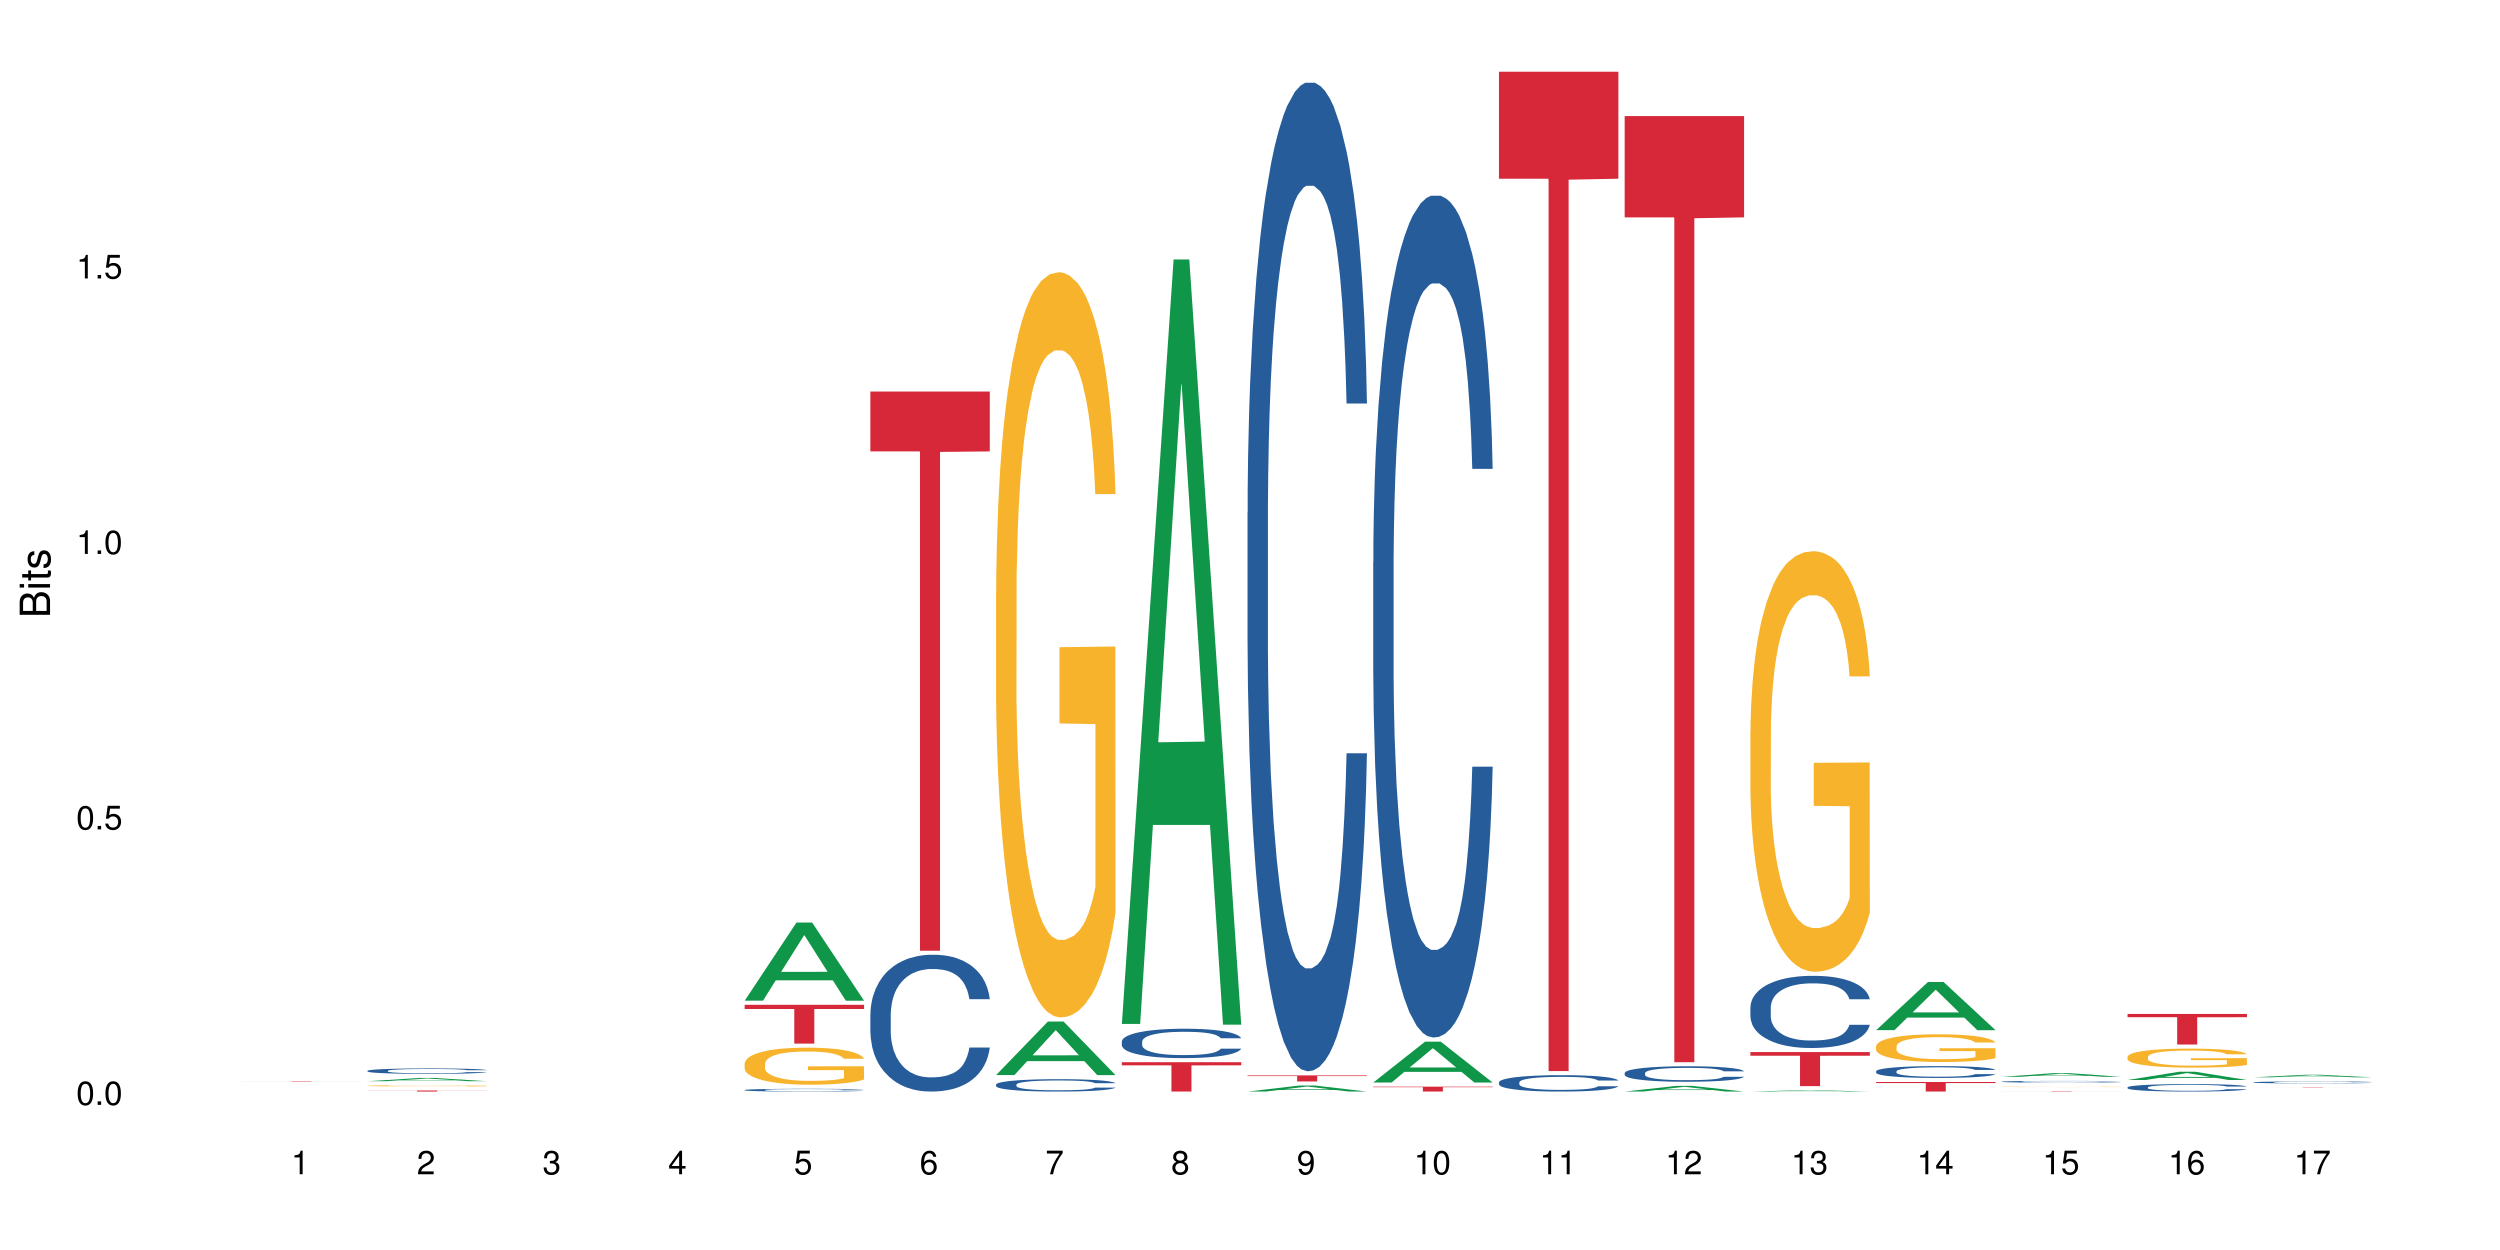 <?xml version="1.0" encoding="UTF-8"?>
<svg xmlns="http://www.w3.org/2000/svg" xmlns:xlink="http://www.w3.org/1999/xlink" width="720pt" height="360pt" viewBox="0 0 720 360" version="1.1">
<defs>
<g>
<symbol overflow="visible" id="glyph0-0">
<path style="stroke:none;" d=""/>
</symbol>
<symbol overflow="visible" id="glyph0-1">
<path style="stroke:none;" d="M 2.641 -6.797 C 2 -6.797 1.422 -6.531 1.078 -6.047 C 0.641 -5.453 0.406 -4.547 0.406 -3.297 C 0.406 -1 1.188 0.219 2.641 0.219 C 4.078 0.219 4.859 -1 4.859 -3.234 C 4.859 -4.562 4.656 -5.438 4.203 -6.047 C 3.844 -6.531 3.281 -6.797 2.641 -6.797 Z M 2.641 -6.047 C 3.547 -6.047 4 -5.125 4 -3.312 C 4 -1.375 3.562 -0.484 2.625 -0.484 C 1.734 -0.484 1.281 -1.422 1.281 -3.281 C 1.281 -5.141 1.734 -6.047 2.641 -6.047 Z M 2.641 -6.047 "/>
</symbol>
<symbol overflow="visible" id="glyph0-2">
<path style="stroke:none;" d="M 1.828 -1 L 0.828 -1 L 0.828 0 L 1.828 0 Z M 1.828 -1 "/>
</symbol>
<symbol overflow="visible" id="glyph0-3">
<path style="stroke:none;" d="M 4.562 -6.797 L 1.062 -6.797 L 0.547 -3.094 L 1.328 -3.094 C 1.719 -3.562 2.047 -3.734 2.578 -3.734 C 3.484 -3.734 4.062 -3.109 4.062 -2.094 C 4.062 -1.125 3.484 -0.531 2.578 -0.531 C 1.828 -0.531 1.375 -0.906 1.188 -1.672 L 0.328 -1.672 C 0.453 -1.109 0.547 -0.844 0.75 -0.594 C 1.125 -0.078 1.828 0.219 2.594 0.219 C 3.969 0.219 4.922 -0.781 4.922 -2.219 C 4.922 -3.562 4.031 -4.484 2.719 -4.484 C 2.25 -4.484 1.859 -4.359 1.469 -4.062 L 1.734 -5.969 L 4.562 -5.969 Z M 4.562 -6.797 "/>
</symbol>
<symbol overflow="visible" id="glyph0-4">
<path style="stroke:none;" d="M 2.484 -4.844 L 2.484 0 L 3.328 0 L 3.328 -6.797 L 2.766 -6.797 C 2.469 -5.75 2.281 -5.609 0.984 -5.453 L 0.984 -4.844 Z M 2.484 -4.844 "/>
</symbol>
<symbol overflow="visible" id="glyph0-5">
<path style="stroke:none;" d="M 4.859 -0.828 L 1.281 -0.828 C 1.359 -1.391 1.672 -1.75 2.5 -2.234 L 3.469 -2.75 C 4.406 -3.266 4.906 -3.969 4.906 -4.812 C 4.906 -5.375 4.672 -5.906 4.266 -6.266 C 3.859 -6.625 3.375 -6.797 2.719 -6.797 C 1.859 -6.797 1.219 -6.5 0.844 -5.922 C 0.609 -5.562 0.5 -5.125 0.484 -4.438 L 1.328 -4.438 C 1.359 -4.906 1.406 -5.188 1.531 -5.406 C 1.75 -5.812 2.188 -6.062 2.703 -6.062 C 3.469 -6.062 4.031 -5.516 4.031 -4.781 C 4.031 -4.25 3.719 -3.797 3.125 -3.438 L 2.234 -2.938 C 0.812 -2.141 0.406 -1.5 0.328 0 L 4.859 0 Z M 4.859 -0.828 "/>
</symbol>
<symbol overflow="visible" id="glyph0-6">
<path style="stroke:none;" d="M 2.125 -3.125 L 2.578 -3.125 C 3.516 -3.125 3.984 -2.703 3.984 -1.891 C 3.984 -1.031 3.469 -0.531 2.578 -0.531 C 1.656 -0.531 1.203 -0.984 1.156 -1.969 L 0.312 -1.969 C 0.344 -1.422 0.438 -1.078 0.609 -0.766 C 0.953 -0.109 1.625 0.219 2.547 0.219 C 3.953 0.219 4.859 -0.609 4.859 -1.906 C 4.859 -2.766 4.516 -3.25 3.703 -3.516 C 4.344 -3.766 4.656 -4.25 4.656 -4.938 C 4.656 -6.109 3.875 -6.797 2.578 -6.797 C 1.203 -6.797 0.484 -6.047 0.453 -4.609 L 1.297 -4.609 C 1.312 -5.016 1.344 -5.25 1.453 -5.453 C 1.641 -5.828 2.062 -6.062 2.594 -6.062 C 3.344 -6.062 3.797 -5.625 3.797 -4.906 C 3.797 -4.422 3.609 -4.141 3.25 -3.984 C 3.016 -3.891 2.719 -3.844 2.125 -3.844 Z M 2.125 -3.125 "/>
</symbol>
<symbol overflow="visible" id="glyph0-7">
<path style="stroke:none;" d="M 3.141 -1.625 L 3.141 0 L 3.984 0 L 3.984 -1.625 L 4.984 -1.625 L 4.984 -2.391 L 3.984 -2.391 L 3.984 -6.797 L 3.359 -6.797 L 0.266 -2.516 L 0.266 -1.625 Z M 3.141 -2.391 L 1 -2.391 L 3.141 -5.359 Z M 3.141 -2.391 "/>
</symbol>
<symbol overflow="visible" id="glyph0-8">
<path style="stroke:none;" d="M 4.781 -5.031 C 4.609 -6.141 3.891 -6.797 2.844 -6.797 C 2.094 -6.797 1.422 -6.438 1.031 -5.828 C 0.609 -5.172 0.406 -4.344 0.406 -3.094 C 0.406 -1.953 0.578 -1.234 0.984 -0.625 C 1.359 -0.078 1.953 0.219 2.703 0.219 C 3.984 0.219 4.922 -0.734 4.922 -2.078 C 4.922 -3.344 4.062 -4.234 2.844 -4.234 C 2.172 -4.234 1.641 -3.969 1.281 -3.469 C 1.281 -5.125 1.828 -6.047 2.797 -6.047 C 3.391 -6.047 3.797 -5.672 3.938 -5.031 Z M 2.734 -3.484 C 3.547 -3.484 4.062 -2.922 4.062 -2 C 4.062 -1.156 3.484 -0.531 2.703 -0.531 C 1.922 -0.531 1.328 -1.188 1.328 -2.047 C 1.328 -2.891 1.906 -3.484 2.734 -3.484 Z M 2.734 -3.484 "/>
</symbol>
<symbol overflow="visible" id="glyph0-9">
<path style="stroke:none;" d="M 4.984 -6.797 L 0.438 -6.797 L 0.438 -5.969 L 4.109 -5.969 C 2.5 -3.656 1.828 -2.234 1.328 0 L 2.219 0 C 2.594 -2.172 3.453 -4.047 4.984 -6.094 Z M 4.984 -6.797 "/>
</symbol>
<symbol overflow="visible" id="glyph0-10">
<path style="stroke:none;" d="M 3.75 -3.578 C 4.453 -4 4.688 -4.344 4.688 -4.984 C 4.688 -6.047 3.844 -6.797 2.641 -6.797 C 1.438 -6.797 0.594 -6.047 0.594 -4.984 C 0.594 -4.359 0.828 -4.016 1.516 -3.578 C 0.734 -3.203 0.359 -2.641 0.359 -1.891 C 0.359 -0.641 1.297 0.219 2.641 0.219 C 3.984 0.219 4.922 -0.641 4.922 -1.875 C 4.922 -2.641 4.531 -3.203 3.75 -3.578 Z M 2.641 -6.047 C 3.359 -6.047 3.812 -5.625 3.812 -4.969 C 3.812 -4.344 3.344 -3.922 2.641 -3.922 C 1.922 -3.922 1.453 -4.344 1.453 -4.984 C 1.453 -5.625 1.922 -6.047 2.641 -6.047 Z M 2.641 -3.203 C 3.484 -3.203 4.062 -2.672 4.062 -1.875 C 4.062 -1.062 3.484 -0.531 2.625 -0.531 C 1.797 -0.531 1.219 -1.078 1.219 -1.875 C 1.219 -2.672 1.797 -3.203 2.641 -3.203 Z M 2.641 -3.203 "/>
</symbol>
<symbol overflow="visible" id="glyph0-11">
<path style="stroke:none;" d="M 0.516 -1.547 C 0.672 -0.438 1.406 0.219 2.438 0.219 C 3.188 0.219 3.859 -0.141 4.266 -0.75 C 4.688 -1.406 4.891 -2.25 4.891 -3.484 C 4.891 -4.625 4.703 -5.359 4.312 -5.953 C 3.938 -6.5 3.344 -6.797 2.594 -6.797 C 1.297 -6.797 0.359 -5.844 0.359 -4.516 C 0.359 -3.25 1.234 -2.344 2.453 -2.344 C 3.094 -2.344 3.562 -2.578 4.016 -3.109 C 4 -1.453 3.469 -0.531 2.5 -0.531 C 1.906 -0.531 1.484 -0.906 1.359 -1.547 Z M 2.578 -6.062 C 3.375 -6.062 3.969 -5.406 3.969 -4.531 C 3.969 -3.688 3.375 -3.094 2.547 -3.094 C 1.734 -3.094 1.234 -3.672 1.234 -4.578 C 1.234 -5.438 1.797 -6.062 2.578 -6.062 Z M 2.578 -6.062 "/>
</symbol>
<symbol overflow="visible" id="glyph1-0">
<path style="stroke:none;" d=""/>
</symbol>
<symbol overflow="visible" id="glyph1-1">
<path style="stroke:none;" d="M 0 -0.953 L 0 -4.891 C 0 -5.719 -0.234 -6.344 -0.734 -6.797 C -1.188 -7.234 -1.812 -7.469 -2.5 -7.469 C -3.547 -7.469 -4.188 -7 -4.625 -5.875 C -4.984 -6.672 -5.641 -7.094 -6.531 -7.094 C -7.156 -7.094 -7.734 -6.859 -8.141 -6.391 C -8.562 -5.938 -8.75 -5.344 -8.75 -4.5 L -8.75 -0.953 Z M -4.984 -2.062 L -7.766 -2.062 L -7.766 -4.219 C -7.766 -4.844 -7.688 -5.203 -7.453 -5.5 C -7.219 -5.812 -6.859 -5.969 -6.375 -5.969 C -5.906 -5.969 -5.531 -5.812 -5.297 -5.5 C -5.062 -5.203 -4.984 -4.844 -4.984 -4.219 Z M -0.984 -2.062 L -4 -2.062 L -4 -4.781 C -4 -5.328 -3.859 -5.688 -3.578 -5.953 C -3.297 -6.219 -2.922 -6.359 -2.484 -6.359 C -2.062 -6.359 -1.688 -6.219 -1.406 -5.953 C -1.109 -5.688 -0.984 -5.328 -0.984 -4.781 Z M -0.984 -2.062 "/>
</symbol>
<symbol overflow="visible" id="glyph1-2">
<path style="stroke:none;" d="M -6.281 -1.797 L -6.281 -0.797 L 0 -0.797 L 0 -1.797 Z M -8.75 -1.797 L -8.75 -0.797 L -7.484 -0.797 L -7.484 -1.797 Z M -8.75 -1.797 "/>
</symbol>
<symbol overflow="visible" id="glyph1-3">
<path style="stroke:none;" d="M -6.281 -3.047 L -6.281 -2.016 L -8.016 -2.016 L -8.016 -1.016 L -6.281 -1.016 L -6.281 -0.172 L -5.469 -0.172 L -5.469 -1.016 L -0.719 -1.016 C -0.078 -1.016 0.281 -1.453 0.281 -2.234 C 0.281 -2.469 0.25 -2.719 0.188 -3.047 L -0.641 -3.047 C -0.609 -2.922 -0.594 -2.766 -0.594 -2.562 C -0.594 -2.141 -0.719 -2.016 -1.156 -2.016 L -5.469 -2.016 L -5.469 -3.047 Z M -6.281 -3.047 "/>
</symbol>
<symbol overflow="visible" id="glyph1-4">
<path style="stroke:none;" d="M -4.531 -5.25 C -5.766 -5.25 -6.469 -4.422 -6.469 -2.969 C -6.469 -1.516 -5.719 -0.562 -4.547 -0.562 C -3.562 -0.562 -3.094 -1.062 -2.734 -2.562 L -2.516 -3.484 C -2.344 -4.188 -2.094 -4.469 -1.625 -4.469 C -1.047 -4.469 -0.641 -3.875 -0.641 -3 C -0.641 -2.453 -0.797 -2 -1.062 -1.75 C -1.25 -1.594 -1.422 -1.531 -1.875 -1.469 L -1.875 -0.406 C -0.422 -0.453 0.281 -1.266 0.281 -2.922 C 0.281 -4.5 -0.5 -5.516 -1.719 -5.516 C -2.656 -5.516 -3.172 -4.984 -3.469 -3.734 L -3.703 -2.766 C -3.891 -1.953 -4.156 -1.609 -4.594 -1.609 C -5.172 -1.609 -5.547 -2.125 -5.547 -2.938 C -5.547 -3.75 -5.203 -4.172 -4.531 -4.203 Z M -4.531 -5.25 "/>
</symbol>
</g>
</defs>
<g id="surface47232">
<rect x="0" y="0" width="720" height="360" style="fill:rgb(100%,100%,100%);fill-opacity:1;stroke:none;"/>
<path style=" stroke:none;fill-rule:nonzero;fill:rgb(83.922%,15.686%,22.353%);fill-opacity:1;" d="M 69.629 311.41 L 104.027 311.41 L 104.027 311.422 L 89.691 311.422 L 89.691 311.527 L 83.922 311.527 L 83.922 311.422 L 69.629 311.422 Z M 69.629 311.41 "/>
<path style=" stroke:none;fill-rule:nonzero;fill:rgb(6.275%,58.824%,28.235%);fill-opacity:1;" d="M 105.836 311.391 L 105.871 311.391 L 120.758 310.453 L 125.277 310.453 L 140.234 311.391 L 134.977 311.391 L 131.23 311.145 L 114.805 311.145 L 111.129 311.391 L 105.836 311.391 L 116.383 311.043 L 129.723 311.043 L 123.07 310.605 L 122.996 310.605 L 122.926 310.609 L 116.348 311.043 L 116.383 311.043 Z M 105.836 311.391 "/>
<path style=" stroke:none;fill-rule:nonzero;fill:rgb(14.51%,36.078%,60%);fill-opacity:1;" d="M 105.836 308.391 L 105.879 308.387 L 105.879 308.352 L 106.004 308.301 L 106.297 308.23 L 106.59 308.184 L 107.348 308.098 L 108.395 308.016 L 109.484 307.953 L 110.281 307.918 L 110.996 307.887 L 112.633 307.836 L 113.68 307.809 L 114.812 307.785 L 116.195 307.758 L 117.203 307.746 L 119.469 307.723 L 121.148 307.711 L 122.449 307.707 L 125.258 307.707 L 126.938 307.715 L 128.152 307.723 L 129.496 307.734 L 130.629 307.746 L 132.598 307.777 L 134.359 307.816 L 135.156 307.84 L 136.414 307.883 L 137.379 307.926 L 138.051 307.965 L 138.809 308.016 L 139.477 308.082 L 139.98 308.156 L 140.234 308.215 L 134.359 308.215 L 134.066 308.16 L 133.73 308.113 L 133.102 308.055 L 132.473 308.016 L 131.59 307.973 L 130.793 307.945 L 129.703 307.918 L 128.738 307.902 L 127.734 307.887 L 126.77 307.879 L 124.922 307.871 L 122.781 307.871 L 121.984 307.875 L 120.352 307.887 L 119.469 307.895 L 118.211 307.914 L 117.328 307.934 L 116.281 307.961 L 115.566 307.988 L 114.688 308.023 L 114.059 308.059 L 113.344 308.105 L 112.926 308.141 L 112.547 308.18 L 112.211 308.227 L 111.961 308.277 L 111.793 308.332 L 111.707 308.383 L 111.707 308.605 L 111.793 308.656 L 112.004 308.715 L 112.547 308.801 L 113.344 308.879 L 114.27 308.938 L 115.148 308.98 L 115.652 309 L 116.324 309.023 L 117.371 309.055 L 118.883 309.082 L 119.762 309.094 L 121.105 309.105 L 122.488 309.109 L 124.336 309.109 L 125.973 309.105 L 127.062 309.098 L 128.195 309.086 L 129.746 309.062 L 130.711 309.039 L 131.551 309.012 L 132.18 308.984 L 132.598 308.961 L 133.227 308.918 L 133.73 308.867 L 134.109 308.82 L 134.359 308.77 L 140.234 308.77 L 139.98 308.828 L 139.605 308.883 L 139.227 308.926 L 138.641 308.973 L 137.969 309.02 L 137.004 309.07 L 136.207 309.102 L 135.156 309.137 L 134.191 309.164 L 133.145 309.188 L 131.59 309.219 L 130.586 309.23 L 129.496 309.246 L 128.195 309.258 L 126.559 309.266 L 124.797 309.273 L 123.16 309.273 L 121.398 309.27 L 120.098 309.266 L 118.379 309.25 L 116.238 309.227 L 114.688 309.199 L 113.469 309.172 L 112.422 309.145 L 111.246 309.105 L 109.738 309.043 L 108.816 308.992 L 108.184 308.953 L 107.473 308.898 L 106.969 308.848 L 106.383 308.766 L 105.961 308.664 L 105.836 308.586 Z M 105.836 308.391 "/>
<path style=" stroke:none;fill-rule:nonzero;fill:rgb(96.863%,70.196%,16.863%);fill-opacity:1;" d="M 105.836 312.703 L 105.879 312.703 L 105.879 312.695 L 106.047 312.684 L 106.465 312.668 L 107.012 312.652 L 107.598 312.641 L 107.977 312.637 L 108.605 312.625 L 109.148 312.621 L 110.535 312.609 L 112.297 312.598 L 113.262 312.59 L 114.352 312.586 L 115.902 312.582 L 116.617 312.578 L 118.797 312.574 L 121.273 312.57 L 126.977 312.57 L 129.328 312.574 L 130.668 312.578 L 131.719 312.582 L 132.809 312.586 L 134.152 312.59 L 135.41 312.598 L 136.414 312.602 L 137.422 312.613 L 138.262 312.621 L 138.973 312.633 L 139.605 312.645 L 139.98 312.652 L 140.234 312.664 L 134.402 312.664 L 134.066 312.652 L 133.688 312.645 L 132.43 312.629 L 131.801 312.625 L 130.629 312.617 L 129.621 312.613 L 128.363 312.609 L 127.145 312.605 L 125.762 312.602 L 122.699 312.602 L 120.688 312.605 L 119.512 312.605 L 118.672 312.609 L 117.496 312.613 L 116.785 312.617 L 116.363 312.621 L 115.105 312.629 L 114.27 312.637 L 113.805 312.641 L 113.219 312.648 L 112.801 312.656 L 112.34 312.668 L 112.086 312.676 L 111.75 312.695 L 111.707 312.746 L 111.836 312.758 L 112.086 312.77 L 112.422 312.781 L 112.926 312.793 L 113.43 312.801 L 114.309 312.809 L 115.066 312.816 L 115.652 312.824 L 116.785 312.832 L 117.246 312.832 L 118.336 312.836 L 119.469 312.844 L 120.852 312.844 L 121.902 312.848 L 128.234 312.848 L 129.828 312.844 L 130.922 312.844 L 131.633 312.84 L 132.516 312.836 L 133.145 312.836 L 133.73 312.832 L 134.445 312.828 L 134.445 312.758 L 124.082 312.758 L 124.082 312.727 L 140.191 312.727 L 140.234 312.836 L 139.352 312.844 L 138.262 312.852 L 137.211 312.859 L 136.121 312.863 L 134.57 312.867 L 133.312 312.871 L 131.383 312.875 L 129.621 312.879 L 120.645 312.879 L 119.176 312.875 L 117.832 312.875 L 116.492 312.871 L 114.812 312.863 L 113.723 312.859 L 112.59 312.852 L 111.457 312.848 L 110.449 312.84 L 109.781 312.832 L 109.109 312.824 L 108.395 312.816 L 107.723 312.809 L 107.219 312.797 L 106.758 312.789 L 106.422 312.777 L 106.09 312.766 L 105.922 312.758 L 105.836 312.746 Z M 105.836 312.703 "/>
<path style=" stroke:none;fill-rule:nonzero;fill:rgb(83.922%,15.686%,22.353%);fill-opacity:1;" d="M 105.836 314.059 L 140.234 314.059 L 140.234 314.094 L 125.898 314.094 L 125.898 314.371 L 120.129 314.371 L 120.129 314.094 L 105.836 314.094 Z M 105.836 314.059 "/>
<path style=" stroke:none;fill-rule:nonzero;fill:rgb(6.275%,58.824%,28.235%);fill-opacity:1;" d="M 214.457 288.188 L 214.492 288.168 L 229.379 265.699 L 233.898 265.699 L 248.855 288.211 L 243.598 288.211 L 239.852 282.332 L 223.422 282.332 L 219.75 288.188 L 214.457 288.188 L 225.004 279.902 L 238.344 279.883 L 231.691 269.375 L 231.617 269.355 L 231.547 269.418 L 224.969 279.883 L 225.004 279.902 Z M 214.457 288.188 "/>
<path style=" stroke:none;fill-rule:nonzero;fill:rgb(14.51%,36.078%,60%);fill-opacity:1;" d="M 214.457 313.922 L 214.5 313.922 L 214.5 313.902 L 214.625 313.875 L 214.918 313.84 L 215.211 313.816 L 215.969 313.773 L 217.016 313.734 L 218.105 313.699 L 218.902 313.684 L 219.617 313.668 L 221.254 313.641 L 222.301 313.625 L 223.434 313.613 L 224.816 313.602 L 225.824 313.594 L 228.09 313.582 L 229.77 313.578 L 231.066 313.574 L 233.879 313.574 L 235.555 313.578 L 236.773 313.582 L 238.117 313.59 L 239.246 313.594 L 241.219 313.609 L 242.98 313.633 L 243.777 313.645 L 245.035 313.664 L 246 313.688 L 246.672 313.707 L 247.426 313.734 L 248.098 313.766 L 248.602 313.801 L 248.855 313.832 L 242.98 313.832 L 242.688 313.805 L 242.352 313.781 L 241.723 313.754 L 241.094 313.73 L 240.211 313.711 L 239.414 313.695 L 238.324 313.684 L 237.359 313.676 L 236.352 313.668 L 235.391 313.664 L 233.543 313.66 L 230.605 313.66 L 228.973 313.664 L 228.09 313.672 L 226.832 313.68 L 225.949 313.691 L 224.902 313.707 L 224.188 313.719 L 223.309 313.738 L 222.68 313.754 L 221.965 313.777 L 221.547 313.797 L 221.168 313.816 L 220.832 313.84 L 220.582 313.863 L 220.414 313.891 L 220.328 313.918 L 220.328 314.031 L 220.414 314.059 L 220.625 314.086 L 221.168 314.133 L 221.965 314.172 L 222.887 314.199 L 223.77 314.223 L 224.273 314.234 L 224.945 314.246 L 225.992 314.258 L 227.504 314.273 L 228.383 314.277 L 229.727 314.285 L 231.109 314.289 L 232.957 314.289 L 234.59 314.285 L 235.684 314.281 L 236.816 314.277 L 238.367 314.262 L 239.332 314.25 L 240.172 314.238 L 240.801 314.223 L 241.219 314.211 L 241.848 314.191 L 242.352 314.164 L 242.73 314.141 L 242.98 314.113 L 248.855 314.113 L 248.602 314.145 L 248.223 314.172 L 247.848 314.195 L 247.258 314.219 L 246.59 314.242 L 245.625 314.266 L 244.828 314.285 L 243.777 314.301 L 242.812 314.316 L 241.766 314.328 L 240.211 314.344 L 239.207 314.348 L 238.117 314.355 L 236.816 314.363 L 235.18 314.367 L 233.418 314.371 L 230.02 314.371 L 228.719 314.367 L 227 314.359 L 224.859 314.348 L 223.309 314.332 L 222.09 314.32 L 221.043 314.305 L 219.867 314.285 L 218.359 314.254 L 217.434 314.227 L 216.805 314.207 L 216.094 314.18 L 215.59 314.152 L 215.004 314.113 L 214.582 314.062 L 214.457 314.023 Z M 214.457 313.922 "/>
<path style=" stroke:none;fill-rule:nonzero;fill:rgb(96.863%,70.196%,16.863%);fill-opacity:1;" d="M 214.457 306.297 L 214.5 306.289 L 214.5 306.094 L 214.668 305.656 L 215.086 305.051 L 215.633 304.555 L 216.219 304.164 L 216.598 303.961 L 217.227 303.668 L 217.77 303.453 L 219.156 303.016 L 220.918 302.605 L 221.883 302.43 L 222.973 302.266 L 224.523 302.082 L 225.238 302.012 L 227.418 301.855 L 229.895 301.758 L 232.621 301.73 L 233.879 301.738 L 235.598 301.777 L 237.949 301.887 L 239.289 301.984 L 240.34 302.082 L 241.43 302.207 L 242.77 302.402 L 244.031 302.637 L 245.035 302.871 L 246.043 303.16 L 246.883 303.473 L 247.594 303.812 L 248.223 304.223 L 248.602 304.562 L 248.855 304.906 L 243.023 304.906 L 242.688 304.562 L 242.309 304.301 L 241.68 303.98 L 241.051 303.746 L 240.422 303.562 L 239.246 303.309 L 238.242 303.152 L 236.984 303.016 L 235.766 302.93 L 234.383 302.871 L 233.543 302.852 L 231.32 302.852 L 229.305 302.918 L 228.133 302.996 L 227.293 303.074 L 226.117 303.219 L 225.406 303.336 L 224.984 303.414 L 223.727 303.719 L 222.887 303.988 L 222.426 304.176 L 221.84 304.469 L 221.422 304.73 L 220.957 305.121 L 220.707 305.41 L 220.371 306.074 L 220.328 307.828 L 220.457 308.199 L 220.707 308.598 L 221.043 308.949 L 221.547 309.316 L 222.051 309.602 L 222.93 309.98 L 223.684 310.234 L 224.273 310.398 L 225.406 310.664 L 225.867 310.75 L 226.957 310.926 L 228.09 311.062 L 229.473 311.18 L 230.523 311.238 L 232.199 311.285 L 234.34 311.285 L 236.855 311.227 L 238.449 311.148 L 239.543 311.07 L 240.254 311.004 L 241.137 310.895 L 241.766 310.797 L 242.352 310.691 L 243.066 310.527 L 243.066 308.199 L 232.703 308.188 L 232.703 307.098 L 248.812 307.086 L 248.855 310.895 L 247.973 311.16 L 246.883 311.414 L 245.832 311.605 L 244.742 311.773 L 243.191 311.957 L 241.934 312.074 L 240.004 312.211 L 238.242 312.301 L 236.395 312.355 L 234.758 312.387 L 232.828 312.395 L 231.109 312.375 L 229.266 312.32 L 227.797 312.242 L 226.453 312.145 L 225.113 312.016 L 223.434 311.812 L 222.344 311.645 L 221.211 311.441 L 220.078 311.199 L 219.07 310.934 L 218.398 310.73 L 217.73 310.496 L 217.016 310.203 L 216.344 309.875 L 215.84 309.57 L 215.379 309.23 L 215.043 308.91 L 214.707 308.469 L 214.539 308.121 L 214.457 307.816 Z M 214.457 306.297 "/>
<path style=" stroke:none;fill-rule:nonzero;fill:rgb(83.922%,15.686%,22.353%);fill-opacity:1;" d="M 214.457 289.391 L 248.855 289.391 L 248.855 290.586 L 234.52 290.594 L 234.52 300.551 L 228.75 300.551 L 228.75 290.605 L 228.668 290.586 L 214.457 290.586 Z M 214.457 289.391 "/>
<path style=" stroke:none;fill-rule:nonzero;fill:rgb(14.51%,36.078%,60%);fill-opacity:1;" d="M 250.664 292.125 L 250.707 292.09 L 250.707 291.227 L 250.832 289.859 L 251.125 288.133 L 251.418 286.941 L 252.176 284.82 L 253.223 282.77 L 254.312 281.184 L 255.109 280.25 L 255.824 279.527 L 257.461 278.195 L 258.508 277.512 L 259.641 276.902 L 261.023 276.289 L 262.031 275.93 L 264.297 275.352 L 265.977 275.102 L 267.273 274.992 L 270.086 274.992 L 271.762 275.137 L 272.98 275.316 L 274.32 275.605 L 275.453 275.93 L 277.426 276.723 L 279.188 277.73 L 279.984 278.305 L 281.242 279.422 L 282.207 280.5 L 282.879 281.438 L 283.633 282.77 L 284.305 284.387 L 284.809 286.223 L 285.062 287.77 L 279.188 287.77 L 278.895 286.332 L 278.559 285.215 L 277.93 283.738 L 277.301 282.695 L 276.418 281.652 L 275.621 280.969 L 274.531 280.285 L 273.566 279.852 L 272.559 279.527 L 271.594 279.312 L 269.75 279.098 L 267.609 279.098 L 266.812 279.168 L 265.18 279.457 L 264.297 279.707 L 263.039 280.211 L 262.156 280.68 L 261.109 281.398 L 260.395 282.012 L 259.516 282.949 L 258.887 283.777 L 258.172 284.965 L 257.754 285.863 L 257.375 286.871 L 257.039 288.059 L 256.789 289.32 L 256.621 290.652 L 256.535 291.945 L 256.535 297.527 L 256.621 298.82 L 256.832 300.332 L 257.375 302.527 L 258.172 304.438 L 259.094 305.949 L 259.977 307.027 L 260.48 307.531 L 261.152 308.109 L 262.199 308.828 L 263.711 309.547 L 264.59 309.836 L 265.934 310.125 L 267.316 310.266 L 269.164 310.266 L 270.797 310.125 L 271.891 309.945 L 273.023 309.656 L 274.574 309.043 L 275.539 308.469 L 276.379 307.785 L 277.008 307.102 L 277.426 306.523 L 278.055 305.406 L 278.559 304.184 L 278.938 302.926 L 279.188 301.699 L 285.062 301.699 L 284.809 303.141 L 284.43 304.543 L 284.055 305.59 L 283.465 306.848 L 282.797 307.965 L 281.832 309.223 L 281.035 310.051 L 279.984 310.953 L 279.02 311.637 L 277.973 312.246 L 276.418 312.969 L 275.414 313.328 L 274.32 313.652 L 273.023 313.938 L 271.387 314.191 L 269.625 314.336 L 267.988 314.371 L 266.227 314.297 L 264.926 314.156 L 263.207 313.832 L 261.066 313.184 L 259.516 312.5 L 258.297 311.816 L 257.25 311.094 L 256.074 310.125 L 254.566 308.539 L 253.641 307.316 L 253.012 306.309 L 252.301 304.902 L 251.797 303.645 L 251.211 301.629 L 250.789 299.074 L 250.664 297.094 Z M 250.664 292.125 "/>
<path style=" stroke:none;fill-rule:nonzero;fill:rgb(83.922%,15.686%,22.353%);fill-opacity:1;" d="M 250.664 112.766 L 285.062 112.766 L 285.062 130.004 L 270.727 130.156 L 270.727 273.812 L 264.957 273.812 L 264.957 130.309 L 264.875 130.004 L 250.664 130.004 Z M 250.664 112.766 "/>
<path style=" stroke:none;fill-rule:nonzero;fill:rgb(6.275%,58.824%,28.235%);fill-opacity:1;" d="M 286.871 309.613 L 286.906 309.598 L 301.789 294.207 L 306.312 294.207 L 321.27 309.629 L 316.012 309.629 L 312.266 305.602 L 295.836 305.602 L 292.164 309.613 L 286.871 309.613 L 297.418 303.938 L 310.758 303.922 L 304.105 296.727 L 304.031 296.711 L 303.961 296.754 L 297.383 303.922 L 297.418 303.938 Z M 286.871 309.613 "/>
<path style=" stroke:none;fill-rule:nonzero;fill:rgb(14.51%,36.078%,60%);fill-opacity:1;" d="M 286.871 312.359 L 286.914 312.355 L 286.914 312.277 L 287.039 312.152 L 287.332 311.996 L 287.625 311.887 L 288.383 311.695 L 289.43 311.512 L 290.52 311.367 L 291.316 311.281 L 292.031 311.219 L 293.668 311.098 L 294.715 311.035 L 295.848 310.98 L 297.23 310.926 L 298.238 310.891 L 300.504 310.84 L 302.184 310.816 L 303.48 310.809 L 306.293 310.809 L 307.969 310.82 L 309.188 310.836 L 310.527 310.863 L 311.66 310.891 L 313.633 310.965 L 315.395 311.055 L 316.191 311.105 L 317.449 311.207 L 318.414 311.305 L 319.086 311.391 L 319.84 311.512 L 320.512 311.656 L 321.016 311.824 L 321.27 311.965 L 315.395 311.965 L 315.102 311.832 L 314.766 311.73 L 314.137 311.598 L 313.508 311.504 L 312.625 311.41 L 311.828 311.348 L 310.738 311.285 L 309.773 311.246 L 308.766 311.219 L 307.801 311.199 L 305.957 311.18 L 303.816 311.18 L 303.02 311.184 L 301.383 311.211 L 300.504 311.234 L 299.246 311.277 L 298.363 311.32 L 297.316 311.387 L 296.602 311.441 L 295.723 311.527 L 295.094 311.602 L 294.379 311.711 L 293.961 311.789 L 293.582 311.883 L 293.246 311.988 L 292.996 312.102 L 292.828 312.223 L 292.742 312.34 L 292.742 312.848 L 292.828 312.965 L 293.039 313.102 L 293.582 313.301 L 294.379 313.473 L 295.301 313.609 L 296.184 313.707 L 296.688 313.75 L 297.359 313.805 L 298.406 313.867 L 299.918 313.934 L 300.797 313.961 L 302.141 313.984 L 303.523 314 L 305.371 314 L 307.004 313.984 L 308.098 313.969 L 309.23 313.945 L 310.781 313.887 L 311.746 313.836 L 312.586 313.773 L 313.215 313.711 L 313.633 313.66 L 314.262 313.559 L 314.766 313.449 L 315.145 313.336 L 315.395 313.223 L 321.27 313.223 L 321.016 313.355 L 320.637 313.48 L 320.262 313.574 L 319.672 313.691 L 319.004 313.789 L 318.039 313.906 L 317.242 313.98 L 316.191 314.062 L 315.227 314.125 L 314.18 314.18 L 312.625 314.242 L 311.621 314.277 L 310.527 314.305 L 309.23 314.332 L 307.594 314.355 L 305.832 314.367 L 304.195 314.371 L 302.434 314.363 L 301.133 314.352 L 299.414 314.32 L 297.273 314.262 L 295.723 314.203 L 294.504 314.141 L 293.457 314.074 L 292.281 313.984 L 290.773 313.844 L 289.848 313.73 L 289.219 313.641 L 288.508 313.516 L 288.004 313.398 L 287.418 313.219 L 286.996 312.984 L 286.871 312.809 Z M 286.871 312.359 "/>
<path style=" stroke:none;fill-rule:nonzero;fill:rgb(96.863%,70.196%,16.863%);fill-opacity:1;" d="M 286.871 170.32 L 286.914 170.121 L 286.914 166.203 L 287.082 157.383 L 287.5 145.227 L 288.047 135.23 L 288.633 127.391 L 289.012 123.273 L 289.641 117.395 L 290.184 113.082 L 291.57 104.262 L 293.332 96.027 L 294.297 92.5 L 295.387 89.168 L 296.938 85.441 L 297.652 84.07 L 299.832 80.934 L 302.309 78.973 L 305.035 78.387 L 306.293 78.582 L 308.012 79.367 L 310.363 81.523 L 311.703 83.484 L 312.754 85.441 L 313.844 87.992 L 315.184 91.91 L 316.445 96.617 L 317.449 101.32 L 318.457 107.199 L 319.297 113.473 L 320.008 120.336 L 320.637 128.566 L 321.016 135.426 L 321.27 142.289 L 315.438 142.289 L 315.102 135.426 L 314.723 130.137 L 314.094 123.668 L 313.465 118.961 L 312.836 115.238 L 311.66 110.141 L 310.656 107.004 L 309.398 104.262 L 308.18 102.496 L 306.797 101.32 L 305.957 100.93 L 303.734 100.93 L 301.719 102.301 L 300.547 103.867 L 299.707 105.438 L 298.531 108.379 L 297.82 110.73 L 297.398 112.297 L 296.141 118.375 L 295.301 123.863 L 294.84 127.586 L 294.254 133.469 L 293.836 138.762 L 293.371 146.602 L 293.121 152.48 L 292.785 165.809 L 292.742 201.094 L 292.871 208.543 L 293.121 216.578 L 293.457 223.637 L 293.961 231.086 L 294.465 236.77 L 295.344 244.414 L 296.098 249.512 L 296.688 252.844 L 297.82 258.133 L 298.281 259.898 L 299.371 263.426 L 300.504 266.172 L 301.887 268.523 L 302.938 269.699 L 304.613 270.68 L 306.754 270.68 L 309.27 269.504 L 310.863 267.938 L 311.957 266.367 L 312.668 264.996 L 313.551 262.84 L 314.18 260.879 L 314.766 258.723 L 315.48 255.391 L 315.48 208.543 L 305.117 208.348 L 305.117 186.391 L 321.227 186.195 L 321.27 262.84 L 320.387 268.133 L 319.297 273.227 L 318.246 277.148 L 317.156 280.48 L 315.605 284.207 L 314.348 286.559 L 312.418 289.301 L 310.656 291.066 L 308.809 292.242 L 307.172 292.828 L 305.242 293.027 L 303.523 292.633 L 301.68 291.457 L 300.211 289.891 L 298.867 287.93 L 297.527 285.383 L 295.848 281.266 L 294.758 277.934 L 293.625 273.816 L 292.492 268.914 L 291.484 263.625 L 290.812 259.508 L 290.145 254.801 L 289.43 248.922 L 288.758 242.258 L 288.254 236.18 L 287.793 229.32 L 287.457 222.852 L 287.121 214.031 L 286.953 206.973 L 286.871 200.898 Z M 286.871 170.32 "/>
<path style=" stroke:none;fill-rule:nonzero;fill:rgb(6.275%,58.824%,28.235%);fill-opacity:1;" d="M 323.078 294.898 L 323.113 294.691 L 337.996 74.727 L 342.52 74.727 L 357.473 295.105 L 352.219 295.105 L 348.473 237.578 L 332.043 237.578 L 328.371 294.898 L 323.078 294.898 L 333.625 213.781 L 346.965 213.574 L 340.312 110.73 L 340.238 110.523 L 340.164 111.145 L 333.59 213.574 L 333.625 213.781 Z M 323.078 294.898 "/>
<path style=" stroke:none;fill-rule:nonzero;fill:rgb(14.51%,36.078%,60%);fill-opacity:1;" d="M 323.078 299.961 L 323.121 299.953 L 323.121 299.77 L 323.246 299.477 L 323.539 299.105 L 323.832 298.852 L 324.59 298.395 L 325.637 297.953 L 326.727 297.613 L 327.523 297.414 L 328.238 297.258 L 329.875 296.973 L 330.922 296.824 L 332.055 296.695 L 333.438 296.562 L 334.445 296.484 L 336.711 296.363 L 338.387 296.309 L 339.688 296.285 L 342.5 296.285 L 344.176 296.316 L 345.395 296.355 L 346.734 296.414 L 347.867 296.484 L 349.84 296.656 L 351.602 296.871 L 352.398 296.996 L 353.656 297.234 L 354.621 297.465 L 355.293 297.668 L 356.047 297.953 L 356.719 298.301 L 357.223 298.695 L 357.473 299.027 L 351.602 299.027 L 351.309 298.719 L 350.973 298.48 L 350.344 298.16 L 349.715 297.938 L 348.832 297.715 L 348.035 297.566 L 346.945 297.422 L 345.98 297.328 L 344.973 297.258 L 344.008 297.211 L 342.164 297.164 L 340.023 297.164 L 339.227 297.18 L 337.59 297.242 L 336.711 297.297 L 335.453 297.406 L 334.57 297.504 L 333.523 297.66 L 332.809 297.793 L 331.93 297.992 L 331.301 298.168 L 330.586 298.426 L 330.168 298.617 L 329.789 298.836 L 329.453 299.09 L 329.203 299.359 L 329.035 299.645 L 328.949 299.922 L 328.949 301.121 L 329.035 301.398 L 329.246 301.723 L 329.789 302.195 L 330.586 302.605 L 331.508 302.93 L 332.391 303.16 L 332.895 303.27 L 333.566 303.395 L 334.613 303.547 L 336.125 303.703 L 337.004 303.766 L 338.348 303.824 L 339.73 303.855 L 341.578 303.855 L 343.211 303.824 L 344.305 303.789 L 345.438 303.727 L 346.988 303.594 L 347.953 303.469 L 348.793 303.324 L 349.422 303.176 L 349.84 303.055 L 350.469 302.812 L 350.973 302.551 L 351.352 302.281 L 351.602 302.02 L 357.473 302.02 L 357.223 302.328 L 356.844 302.629 L 356.469 302.852 L 355.879 303.121 L 355.211 303.363 L 354.246 303.633 L 353.449 303.809 L 352.398 304.004 L 351.434 304.152 L 350.387 304.281 L 348.832 304.438 L 347.828 304.512 L 346.734 304.582 L 345.438 304.645 L 343.801 304.699 L 342.039 304.73 L 340.402 304.738 L 338.641 304.723 L 337.34 304.691 L 335.621 304.621 L 333.48 304.484 L 331.93 304.336 L 330.711 304.188 L 329.664 304.035 L 328.488 303.824 L 326.98 303.484 L 326.055 303.223 L 325.426 303.008 L 324.715 302.707 L 324.211 302.434 L 323.625 302.004 L 323.203 301.453 L 323.078 301.027 Z M 323.078 299.961 "/>
<path style=" stroke:none;fill-rule:nonzero;fill:rgb(83.922%,15.686%,22.353%);fill-opacity:1;" d="M 323.078 305.918 L 357.473 305.918 L 357.473 306.82 L 343.141 306.828 L 343.141 314.371 L 337.371 314.371 L 337.371 306.84 L 337.289 306.82 L 323.078 306.82 Z M 323.078 305.918 "/>
<path style=" stroke:none;fill-rule:nonzero;fill:rgb(6.275%,58.824%,28.235%);fill-opacity:1;" d="M 359.285 314.367 L 359.32 314.367 L 374.203 312.633 L 378.727 312.633 L 393.68 314.371 L 388.426 314.371 L 384.68 313.918 L 368.25 313.918 L 364.578 314.367 L 359.285 314.367 L 369.832 313.73 L 383.172 313.727 L 376.52 312.918 L 376.445 312.914 L 376.371 312.922 L 369.797 313.727 L 369.832 313.73 Z M 359.285 314.367 "/>
<path style=" stroke:none;fill-rule:nonzero;fill:rgb(14.51%,36.078%,60%);fill-opacity:1;" d="M 359.285 147.711 L 359.328 147.449 L 359.328 141.203 L 359.453 131.316 L 359.746 118.824 L 360.039 110.234 L 360.797 94.883 L 361.844 80.047 L 362.934 68.598 L 363.73 61.832 L 364.445 56.625 L 366.082 46.996 L 367.129 42.055 L 368.262 37.629 L 369.645 33.203 L 370.652 30.602 L 372.918 26.438 L 374.594 24.617 L 375.895 23.836 L 378.707 23.836 L 380.383 24.879 L 381.602 26.18 L 382.941 28.262 L 384.074 30.602 L 386.047 36.328 L 387.809 43.613 L 388.605 47.777 L 389.863 55.844 L 390.828 63.652 L 391.5 70.418 L 392.254 80.047 L 392.926 91.758 L 393.43 105.031 L 393.68 116.219 L 387.809 116.219 L 387.516 105.812 L 387.18 97.742 L 386.551 87.074 L 385.922 79.527 L 385.039 71.98 L 384.242 67.035 L 383.152 62.09 L 382.188 58.969 L 381.18 56.625 L 380.215 55.066 L 378.371 53.504 L 376.23 53.504 L 375.434 54.023 L 373.797 56.105 L 372.918 57.926 L 371.66 61.57 L 370.777 64.953 L 369.73 70.16 L 369.016 74.582 L 368.137 81.348 L 367.508 87.336 L 366.793 95.922 L 366.375 102.43 L 365.996 109.715 L 365.66 118.301 L 365.41 127.41 L 365.242 137.039 L 365.156 146.41 L 365.156 186.746 L 365.242 196.113 L 365.449 207.043 L 365.996 222.918 L 366.793 236.711 L 367.715 247.641 L 368.598 255.449 L 369.102 259.09 L 369.773 263.254 L 370.82 268.461 L 372.332 273.664 L 373.211 275.746 L 374.555 277.828 L 375.938 278.871 L 377.785 278.871 L 379.418 277.828 L 380.512 276.527 L 381.645 274.445 L 383.195 270.02 L 384.16 265.855 L 385 260.914 L 385.629 255.969 L 386.047 251.805 L 386.676 243.738 L 387.18 234.891 L 387.559 225.781 L 387.809 216.934 L 393.68 216.934 L 393.43 227.344 L 393.051 237.492 L 392.676 245.039 L 392.086 254.148 L 391.418 262.215 L 390.453 271.324 L 389.656 277.309 L 388.605 283.812 L 387.641 288.758 L 386.594 293.184 L 385.039 298.387 L 384.035 300.988 L 382.941 303.332 L 381.645 305.414 L 380.008 307.234 L 378.246 308.277 L 376.609 308.535 L 374.848 308.016 L 373.547 306.977 L 371.828 304.633 L 369.688 299.949 L 368.137 295.004 L 366.918 290.059 L 365.871 284.855 L 364.695 277.828 L 363.188 266.379 L 362.262 257.531 L 361.633 250.242 L 360.922 240.094 L 360.418 230.984 L 359.832 216.414 L 359.41 197.934 L 359.285 183.621 Z M 359.285 147.711 "/>
<path style=" stroke:none;fill-rule:nonzero;fill:rgb(83.922%,15.686%,22.353%);fill-opacity:1;" d="M 359.285 309.715 L 393.68 309.715 L 393.68 309.902 L 379.348 309.902 L 379.348 311.453 L 373.578 311.453 L 373.578 309.906 L 373.496 309.902 L 359.285 309.902 Z M 359.285 309.715 "/>
<path style=" stroke:none;fill-rule:nonzero;fill:rgb(6.275%,58.824%,28.235%);fill-opacity:1;" d="M 395.492 311.77 L 395.527 311.758 L 410.41 300 L 414.934 300 L 429.887 311.777 L 424.633 311.777 L 420.887 308.703 L 404.457 308.703 L 400.785 311.77 L 395.492 311.77 L 406.039 307.434 L 419.379 307.422 L 412.727 301.922 L 412.652 301.914 L 412.578 301.945 L 406 307.422 L 406.039 307.434 Z M 395.492 311.77 "/>
<path style=" stroke:none;fill-rule:nonzero;fill:rgb(14.51%,36.078%,60%);fill-opacity:1;" d="M 395.492 161.855 L 395.535 161.633 L 395.535 156.316 L 395.66 147.895 L 395.953 137.258 L 396.246 129.941 L 397 116.867 L 398.051 104.234 L 399.141 94.484 L 399.938 88.719 L 400.652 84.289 L 402.289 76.086 L 403.336 71.879 L 404.469 68.109 L 405.852 64.344 L 406.859 62.125 L 409.125 58.578 L 410.801 57.027 L 412.102 56.363 L 414.914 56.363 L 416.59 57.25 L 417.809 58.359 L 419.148 60.133 L 420.281 62.125 L 422.254 67 L 424.016 73.207 L 424.812 76.754 L 426.07 83.625 L 427.035 90.273 L 427.707 96.035 L 428.461 104.234 L 429.133 114.207 L 429.637 125.512 L 429.887 135.039 L 424.016 135.039 L 423.723 126.176 L 423.387 119.305 L 422.758 110.219 L 422.129 103.789 L 421.246 97.363 L 420.449 93.152 L 419.359 88.941 L 418.395 86.281 L 417.387 84.289 L 416.422 82.957 L 414.578 81.629 L 412.438 81.629 L 411.641 82.07 L 410.004 83.844 L 409.125 85.395 L 407.867 88.5 L 406.984 91.379 L 405.938 95.812 L 405.223 99.578 L 404.344 105.344 L 403.715 110.441 L 403 117.754 L 402.582 123.293 L 402.203 129.5 L 401.867 136.812 L 401.617 144.57 L 401.449 152.77 L 401.363 160.746 L 401.363 195.102 L 401.449 203.078 L 401.656 212.387 L 402.203 225.906 L 403 237.652 L 403.922 246.961 L 404.805 253.609 L 405.309 256.711 L 405.98 260.258 L 407.027 264.688 L 408.539 269.121 L 409.418 270.895 L 410.762 272.668 L 412.145 273.555 L 413.992 273.555 L 415.625 272.668 L 416.719 271.559 L 417.852 269.785 L 419.402 266.02 L 420.367 262.473 L 421.207 258.262 L 421.836 254.051 L 422.254 250.504 L 422.883 243.637 L 423.387 236.102 L 423.766 228.344 L 424.016 220.809 L 429.887 220.809 L 429.637 229.672 L 429.258 238.316 L 428.883 244.742 L 428.293 252.5 L 427.625 259.371 L 426.66 267.129 L 425.863 272.227 L 424.812 277.766 L 423.848 281.977 L 422.801 285.742 L 421.246 290.176 L 420.242 292.391 L 419.148 294.387 L 417.852 296.16 L 416.215 297.711 L 414.453 298.598 L 412.816 298.82 L 411.055 298.375 L 409.754 297.488 L 408.035 295.496 L 405.895 291.508 L 404.344 287.297 L 403.125 283.086 L 402.078 278.652 L 400.902 272.668 L 399.395 262.918 L 398.469 255.383 L 397.84 249.176 L 397.129 240.531 L 396.625 232.777 L 396.039 220.363 L 395.617 204.629 L 395.492 192.441 Z M 395.492 161.855 "/>
<path style=" stroke:none;fill-rule:nonzero;fill:rgb(83.922%,15.686%,22.353%);fill-opacity:1;" d="M 395.492 312.957 L 429.887 312.957 L 429.887 313.109 L 415.555 313.109 L 415.555 314.371 L 409.785 314.371 L 409.785 313.113 L 409.703 313.109 L 395.492 313.109 Z M 395.492 312.957 "/>
<path style=" stroke:none;fill-rule:nonzero;fill:rgb(14.51%,36.078%,60%);fill-opacity:1;" d="M 431.699 311.707 L 431.742 311.699 L 431.742 311.598 L 431.867 311.434 L 432.16 311.227 L 432.453 311.086 L 433.207 310.828 L 434.258 310.586 L 435.348 310.395 L 436.145 310.281 L 436.859 310.195 L 438.496 310.035 L 439.543 309.953 L 440.676 309.883 L 442.059 309.809 L 443.066 309.766 L 445.332 309.695 L 447.008 309.664 L 448.309 309.652 L 451.121 309.652 L 452.797 309.668 L 454.016 309.691 L 455.355 309.727 L 456.488 309.766 L 458.461 309.859 L 460.223 309.98 L 461.02 310.051 L 462.277 310.184 L 463.242 310.312 L 463.914 310.426 L 464.668 310.586 L 465.34 310.777 L 465.844 311 L 466.094 311.184 L 460.223 311.184 L 459.93 311.012 L 459.594 310.879 L 458.965 310.699 L 458.336 310.574 L 457.453 310.449 L 456.656 310.367 L 455.566 310.285 L 454.602 310.234 L 453.594 310.195 L 452.629 310.172 L 450.785 310.145 L 448.645 310.145 L 447.848 310.152 L 446.211 310.188 L 445.332 310.219 L 444.074 310.277 L 443.191 310.332 L 442.145 310.422 L 441.43 310.492 L 440.551 310.605 L 439.922 310.703 L 439.207 310.848 L 438.789 310.953 L 438.41 311.074 L 438.074 311.219 L 437.824 311.367 L 437.656 311.527 L 437.57 311.684 L 437.57 312.352 L 437.656 312.508 L 437.863 312.688 L 438.41 312.953 L 439.207 313.18 L 440.129 313.363 L 441.012 313.492 L 441.516 313.551 L 442.184 313.621 L 443.234 313.707 L 444.746 313.793 L 445.625 313.828 L 446.969 313.863 L 448.352 313.879 L 450.199 313.879 L 451.832 313.863 L 452.926 313.84 L 454.055 313.805 L 455.609 313.73 L 456.574 313.664 L 457.414 313.582 L 458.043 313.5 L 458.461 313.43 L 459.09 313.297 L 459.594 313.148 L 459.973 313 L 460.223 312.852 L 466.094 312.852 L 465.844 313.023 L 465.465 313.191 L 465.09 313.316 L 464.5 313.469 L 463.832 313.602 L 462.867 313.754 L 462.07 313.852 L 461.02 313.961 L 460.055 314.043 L 459.008 314.117 L 457.453 314.203 L 456.449 314.246 L 455.355 314.285 L 454.055 314.32 L 452.422 314.348 L 450.66 314.367 L 449.023 314.371 L 447.262 314.363 L 445.961 314.344 L 444.242 314.305 L 442.102 314.227 L 440.551 314.145 L 439.332 314.062 L 438.285 313.977 L 437.109 313.863 L 435.602 313.672 L 434.676 313.523 L 434.047 313.406 L 433.336 313.238 L 432.832 313.086 L 432.242 312.844 L 431.824 312.539 L 431.699 312.301 Z M 431.699 311.707 "/>
<path style=" stroke:none;fill-rule:nonzero;fill:rgb(83.922%,15.686%,22.353%);fill-opacity:1;" d="M 431.699 20.664 L 466.094 20.664 L 466.094 51.473 L 451.762 51.742 L 451.762 308.473 L 445.992 308.473 L 445.992 52.012 L 445.91 51.473 L 431.699 51.473 Z M 431.699 20.664 "/>
<path style=" stroke:none;fill-rule:nonzero;fill:rgb(6.275%,58.824%,28.235%);fill-opacity:1;" d="M 467.906 314.367 L 467.941 314.367 L 482.824 312.73 L 487.344 312.73 L 502.301 314.371 L 497.047 314.371 L 493.301 313.941 L 476.871 313.941 L 473.199 314.367 L 467.906 314.367 L 478.453 313.766 L 491.793 313.762 L 485.141 312.996 L 485.066 312.996 L 484.992 313 L 478.414 313.762 L 478.453 313.766 Z M 467.906 314.367 "/>
<path style=" stroke:none;fill-rule:nonzero;fill:rgb(14.51%,36.078%,60%);fill-opacity:1;" d="M 467.906 309.027 L 467.949 309.023 L 467.949 308.926 L 468.074 308.773 L 468.367 308.574 L 468.66 308.441 L 469.414 308.199 L 470.465 307.969 L 471.555 307.789 L 472.352 307.684 L 473.066 307.602 L 474.699 307.449 L 475.75 307.371 L 476.883 307.305 L 478.266 307.234 L 479.273 307.191 L 481.539 307.129 L 483.215 307.098 L 484.516 307.086 L 487.328 307.086 L 489.004 307.102 L 490.223 307.125 L 491.562 307.156 L 492.695 307.191 L 494.668 307.281 L 496.43 307.398 L 497.227 307.461 L 498.484 307.59 L 499.449 307.711 L 500.121 307.816 L 500.875 307.969 L 501.547 308.152 L 502.051 308.359 L 502.301 308.535 L 496.43 308.535 L 496.137 308.371 L 495.801 308.246 L 495.172 308.078 L 494.543 307.961 L 493.66 307.84 L 492.863 307.766 L 491.773 307.688 L 490.809 307.637 L 489.801 307.602 L 488.836 307.578 L 486.992 307.551 L 484.852 307.551 L 484.055 307.559 L 482.418 307.594 L 481.539 307.621 L 480.281 307.68 L 479.398 307.73 L 478.352 307.812 L 477.637 307.883 L 476.758 307.988 L 476.129 308.082 L 475.414 308.215 L 474.996 308.32 L 474.617 308.434 L 474.281 308.566 L 474.031 308.711 L 473.863 308.859 L 473.777 309.008 L 473.777 309.641 L 473.863 309.789 L 474.07 309.957 L 474.617 310.207 L 475.414 310.422 L 476.336 310.594 L 477.219 310.719 L 477.723 310.773 L 478.391 310.84 L 479.441 310.922 L 480.953 311.004 L 481.832 311.035 L 483.176 311.066 L 484.559 311.086 L 486.406 311.086 L 488.039 311.066 L 489.133 311.047 L 490.262 311.016 L 491.816 310.945 L 492.781 310.879 L 493.621 310.805 L 494.25 310.727 L 494.668 310.66 L 495.297 310.535 L 495.801 310.395 L 496.18 310.254 L 496.43 310.113 L 502.301 310.113 L 502.051 310.277 L 501.672 310.438 L 501.297 310.555 L 500.707 310.695 L 500.039 310.824 L 499.074 310.965 L 498.277 311.059 L 497.227 311.16 L 496.262 311.238 L 495.215 311.309 L 493.66 311.391 L 492.656 311.43 L 491.562 311.469 L 490.262 311.5 L 488.629 311.527 L 486.867 311.547 L 485.23 311.551 L 483.469 311.543 L 482.168 311.523 L 480.449 311.488 L 478.309 311.414 L 476.758 311.336 L 475.539 311.262 L 474.492 311.18 L 473.316 311.066 L 471.809 310.887 L 470.883 310.75 L 470.254 310.637 L 469.543 310.477 L 469.039 310.332 L 468.449 310.105 L 468.031 309.816 L 467.906 309.59 Z M 467.906 309.027 "/>
<path style=" stroke:none;fill-rule:nonzero;fill:rgb(83.922%,15.686%,22.353%);fill-opacity:1;" d="M 467.906 33.434 L 502.301 33.434 L 502.301 62.602 L 487.969 62.855 L 487.969 305.906 L 482.199 305.906 L 482.199 63.113 L 482.117 62.602 L 467.906 62.602 Z M 467.906 33.434 "/>
<path style=" stroke:none;fill-rule:nonzero;fill:rgb(6.275%,58.824%,28.235%);fill-opacity:1;" d="M 504.113 314.371 L 504.148 314.371 L 519.031 313.98 L 523.551 313.98 L 538.508 314.371 L 533.254 314.371 L 529.508 314.27 L 513.078 314.27 L 509.406 314.371 L 504.113 314.371 L 514.66 314.227 L 528 314.227 L 521.348 314.047 L 521.199 314.047 L 514.621 314.227 L 514.66 314.227 Z M 504.113 314.371 "/>
<path style=" stroke:none;fill-rule:nonzero;fill:rgb(14.51%,36.078%,60%);fill-opacity:1;" d="M 504.113 290.09 L 504.156 290.07 L 504.156 289.617 L 504.281 288.895 L 504.574 287.984 L 504.867 287.355 L 505.621 286.234 L 506.672 285.152 L 507.762 284.32 L 508.559 283.824 L 509.273 283.445 L 510.906 282.742 L 511.957 282.383 L 513.09 282.059 L 514.473 281.734 L 515.48 281.547 L 517.746 281.242 L 519.422 281.109 L 520.723 281.051 L 523.535 281.051 L 525.211 281.129 L 526.43 281.223 L 527.77 281.375 L 528.902 281.547 L 530.875 281.965 L 532.637 282.496 L 533.434 282.801 L 534.691 283.387 L 535.656 283.957 L 536.328 284.453 L 537.082 285.152 L 537.754 286.008 L 538.258 286.977 L 538.508 287.793 L 532.637 287.793 L 532.344 287.035 L 532.008 286.445 L 531.379 285.668 L 530.75 285.117 L 529.867 284.566 L 529.07 284.203 L 527.98 283.844 L 527.016 283.617 L 526.008 283.445 L 525.043 283.332 L 523.199 283.219 L 521.059 283.219 L 520.262 283.254 L 518.625 283.406 L 517.746 283.539 L 516.488 283.805 L 515.605 284.051 L 514.559 284.434 L 513.844 284.754 L 512.965 285.25 L 512.336 285.688 L 511.621 286.312 L 511.203 286.785 L 510.824 287.32 L 510.488 287.945 L 510.238 288.609 L 510.07 289.312 L 509.984 289.996 L 509.984 292.938 L 510.07 293.621 L 510.277 294.422 L 510.824 295.578 L 511.621 296.586 L 512.543 297.383 L 513.426 297.953 L 513.93 298.219 L 514.598 298.523 L 515.648 298.902 L 517.156 299.281 L 518.039 299.434 L 519.383 299.586 L 520.766 299.66 L 522.609 299.66 L 524.246 299.586 L 525.336 299.492 L 526.469 299.34 L 528.023 299.016 L 528.988 298.711 L 529.828 298.352 L 530.457 297.992 L 530.875 297.688 L 531.504 297.098 L 532.008 296.453 L 532.387 295.789 L 532.637 295.141 L 538.508 295.141 L 538.258 295.902 L 537.879 296.641 L 537.504 297.191 L 536.914 297.855 L 536.242 298.445 L 535.281 299.109 L 534.48 299.547 L 533.434 300.023 L 532.469 300.383 L 531.422 300.707 L 529.867 301.086 L 528.863 301.273 L 527.77 301.445 L 526.469 301.598 L 524.836 301.73 L 523.074 301.809 L 521.438 301.824 L 519.676 301.789 L 518.375 301.711 L 516.656 301.543 L 514.516 301.199 L 512.965 300.84 L 511.746 300.477 L 510.699 300.098 L 509.523 299.586 L 508.016 298.75 L 507.09 298.105 L 506.461 297.574 L 505.75 296.832 L 505.246 296.168 L 504.656 295.105 L 504.238 293.754 L 504.113 292.711 Z M 504.113 290.09 "/>
<path style=" stroke:none;fill-rule:nonzero;fill:rgb(96.863%,70.196%,16.863%);fill-opacity:1;" d="M 504.113 210.625 L 504.156 210.512 L 504.156 208.301 L 504.324 203.324 L 504.742 196.465 L 505.289 190.82 L 505.875 186.398 L 506.254 184.074 L 506.883 180.754 L 507.426 178.32 L 508.812 173.344 L 510.574 168.699 L 511.539 166.707 L 512.629 164.824 L 514.18 162.723 L 514.895 161.949 L 517.074 160.18 L 519.551 159.074 L 522.277 158.742 L 523.535 158.852 L 525.254 159.297 L 527.602 160.512 L 528.945 161.617 L 529.992 162.723 L 531.086 164.164 L 532.426 166.375 L 533.684 169.031 L 534.691 171.684 L 535.699 175.004 L 536.539 178.543 L 537.25 182.414 L 537.879 187.062 L 538.258 190.934 L 538.508 194.805 L 532.68 194.805 L 532.344 190.934 L 531.965 187.945 L 531.336 184.297 L 530.707 181.641 L 530.078 179.539 L 528.902 176.664 L 527.898 174.895 L 526.637 173.344 L 525.422 172.348 L 524.039 171.684 L 523.199 171.465 L 520.977 171.465 L 518.961 172.238 L 517.789 173.121 L 516.949 174.008 L 515.773 175.668 L 515.062 176.996 L 514.641 177.879 L 513.383 181.309 L 512.543 184.406 L 512.082 186.508 L 511.496 189.828 L 511.074 192.812 L 510.613 197.238 L 510.363 200.559 L 510.027 208.078 L 509.984 227.992 L 510.109 232.195 L 510.363 236.73 L 510.699 240.711 L 511.203 244.918 L 511.707 248.125 L 512.586 252.438 L 513.34 255.316 L 513.93 257.195 L 515.062 260.184 L 515.523 261.176 L 516.613 263.168 L 517.746 264.719 L 519.129 266.047 L 520.18 266.707 L 521.855 267.262 L 523.996 267.262 L 526.512 266.598 L 528.105 265.715 L 529.195 264.828 L 529.91 264.055 L 530.789 262.836 L 531.422 261.73 L 532.008 260.516 L 532.719 258.633 L 532.719 232.195 L 522.359 232.086 L 522.359 219.695 L 538.469 219.582 L 538.508 262.836 L 537.629 265.824 L 536.539 268.699 L 535.488 270.914 L 534.398 272.793 L 532.848 274.895 L 531.59 276.223 L 529.66 277.77 L 527.898 278.766 L 526.051 279.43 L 524.414 279.762 L 522.484 279.871 L 520.766 279.652 L 518.922 278.988 L 517.453 278.102 L 516.109 276.996 L 514.766 275.559 L 513.09 273.234 L 512 271.355 L 510.867 269.031 L 509.734 266.266 L 508.727 263.281 L 508.055 260.957 L 507.383 258.301 L 506.672 254.984 L 506 251.223 L 505.496 247.793 L 505.035 243.922 L 504.699 240.27 L 504.363 235.293 L 504.195 231.309 L 504.113 227.879 Z M 504.113 210.625 "/>
<path style=" stroke:none;fill-rule:nonzero;fill:rgb(83.922%,15.686%,22.353%);fill-opacity:1;" d="M 504.113 303.004 L 538.508 303.004 L 538.508 304.055 L 524.176 304.062 L 524.176 312.801 L 518.406 312.801 L 518.406 304.074 L 518.324 304.055 L 504.113 304.055 Z M 504.113 303.004 "/>
<path style=" stroke:none;fill-rule:nonzero;fill:rgb(6.275%,58.824%,28.235%);fill-opacity:1;" d="M 540.32 296.684 L 540.355 296.672 L 555.238 282.824 L 559.758 282.824 L 574.715 296.699 L 569.461 296.699 L 565.711 293.074 L 549.285 293.074 L 545.613 296.684 L 540.32 296.684 L 550.867 291.578 L 564.207 291.566 L 557.555 285.09 L 557.48 285.078 L 557.406 285.117 L 550.828 291.566 L 550.867 291.578 Z M 540.32 296.684 "/>
<path style=" stroke:none;fill-rule:nonzero;fill:rgb(14.51%,36.078%,60%);fill-opacity:1;" d="M 540.32 308.52 L 540.363 308.52 L 540.363 308.445 L 540.488 308.324 L 540.781 308.176 L 541.074 308.074 L 541.828 307.891 L 542.879 307.711 L 543.969 307.574 L 544.766 307.496 L 545.48 307.434 L 547.113 307.316 L 548.164 307.258 L 549.297 307.207 L 550.68 307.152 L 551.688 307.121 L 553.953 307.07 L 555.629 307.051 L 556.93 307.043 L 559.742 307.043 L 561.418 307.055 L 562.637 307.07 L 563.977 307.094 L 565.109 307.121 L 567.082 307.191 L 568.844 307.277 L 569.641 307.328 L 570.898 307.422 L 571.863 307.516 L 572.535 307.598 L 573.289 307.711 L 573.961 307.852 L 574.465 308.012 L 574.715 308.145 L 568.844 308.145 L 568.551 308.02 L 568.215 307.926 L 567.586 307.797 L 566.957 307.707 L 566.074 307.617 L 565.277 307.559 L 564.188 307.5 L 563.223 307.461 L 562.215 307.434 L 561.25 307.414 L 559.406 307.395 L 557.266 307.395 L 556.469 307.402 L 554.832 307.426 L 553.953 307.449 L 552.695 307.492 L 551.812 307.531 L 550.766 307.594 L 550.051 307.648 L 549.172 307.727 L 548.543 307.801 L 547.828 307.902 L 547.41 307.98 L 547.031 308.066 L 546.695 308.172 L 546.445 308.277 L 546.277 308.395 L 546.191 308.508 L 546.191 308.988 L 546.277 309.102 L 546.484 309.23 L 547.031 309.422 L 547.828 309.586 L 548.75 309.715 L 549.633 309.809 L 550.137 309.852 L 550.805 309.902 L 551.855 309.965 L 553.363 310.027 L 554.246 310.051 L 555.59 310.078 L 556.973 310.09 L 558.816 310.09 L 560.453 310.078 L 561.543 310.062 L 562.676 310.035 L 564.23 309.984 L 565.195 309.934 L 566.031 309.875 L 566.664 309.816 L 567.082 309.766 L 567.711 309.668 L 568.215 309.562 L 568.594 309.453 L 568.844 309.348 L 574.715 309.348 L 574.465 309.473 L 574.086 309.594 L 573.711 309.684 L 573.121 309.793 L 572.449 309.891 L 571.484 310 L 570.688 310.07 L 569.641 310.148 L 568.676 310.207 L 567.629 310.262 L 566.074 310.32 L 565.07 310.352 L 563.977 310.383 L 562.676 310.406 L 561.043 310.43 L 559.281 310.441 L 557.645 310.445 L 555.883 310.438 L 554.582 310.426 L 552.863 310.398 L 550.723 310.34 L 549.172 310.281 L 547.953 310.223 L 546.906 310.16 L 545.73 310.078 L 544.219 309.941 L 543.297 309.832 L 542.668 309.746 L 541.957 309.625 L 541.453 309.516 L 540.863 309.344 L 540.445 309.121 L 540.32 308.949 Z M 540.32 308.52 "/>
<path style=" stroke:none;fill-rule:nonzero;fill:rgb(96.863%,70.196%,16.863%);fill-opacity:1;" d="M 540.32 301.297 L 540.363 301.289 L 540.363 301.145 L 540.531 300.816 L 540.949 300.363 L 541.492 299.992 L 542.082 299.699 L 542.457 299.547 L 543.09 299.328 L 543.633 299.168 L 545.02 298.84 L 546.781 298.535 L 547.746 298.402 L 548.836 298.277 L 550.387 298.141 L 551.102 298.09 L 553.281 297.973 L 555.758 297.898 L 558.484 297.879 L 559.742 297.887 L 561.461 297.914 L 563.809 297.996 L 565.152 298.066 L 566.199 298.141 L 567.293 298.234 L 568.633 298.379 L 569.891 298.555 L 570.898 298.73 L 571.906 298.949 L 572.746 299.184 L 573.457 299.438 L 574.086 299.742 L 574.465 300 L 574.715 300.254 L 568.887 300.254 L 568.551 300 L 568.172 299.801 L 567.543 299.562 L 566.914 299.387 L 566.285 299.25 L 565.109 299.059 L 564.105 298.941 L 562.844 298.84 L 561.629 298.773 L 560.246 298.73 L 559.406 298.715 L 557.184 298.715 L 555.168 298.766 L 553.996 298.824 L 553.156 298.883 L 551.98 298.992 L 551.27 299.082 L 550.848 299.141 L 549.59 299.363 L 548.75 299.57 L 548.289 299.707 L 547.703 299.926 L 547.281 300.125 L 546.82 300.414 L 546.57 300.633 L 546.234 301.129 L 546.191 302.441 L 546.316 302.719 L 546.57 303.02 L 546.906 303.281 L 547.41 303.559 L 547.91 303.77 L 548.793 304.055 L 549.547 304.242 L 550.137 304.367 L 551.27 304.562 L 551.73 304.629 L 552.82 304.762 L 553.953 304.863 L 555.336 304.949 L 556.387 304.992 L 558.062 305.031 L 560.203 305.031 L 562.719 304.988 L 564.312 304.93 L 565.402 304.871 L 566.117 304.82 L 566.996 304.738 L 567.629 304.664 L 568.215 304.586 L 568.926 304.461 L 568.926 302.719 L 558.566 302.711 L 558.566 301.895 L 574.676 301.887 L 574.715 304.738 L 573.836 304.938 L 572.746 305.125 L 571.695 305.27 L 570.605 305.395 L 569.055 305.535 L 567.797 305.621 L 565.867 305.723 L 564.105 305.789 L 562.258 305.832 L 560.621 305.855 L 558.691 305.863 L 556.973 305.848 L 555.125 305.805 L 553.66 305.746 L 552.316 305.672 L 550.973 305.578 L 549.297 305.426 L 548.207 305.301 L 547.074 305.148 L 545.941 304.965 L 544.934 304.77 L 544.262 304.613 L 543.59 304.441 L 542.879 304.223 L 542.207 303.973 L 541.703 303.746 L 541.242 303.492 L 540.906 303.25 L 540.57 302.922 L 540.402 302.66 L 540.32 302.434 Z M 540.32 301.297 "/>
<path style=" stroke:none;fill-rule:nonzero;fill:rgb(83.922%,15.686%,22.353%);fill-opacity:1;" d="M 540.32 311.621 L 574.715 311.621 L 574.715 311.918 L 560.379 311.918 L 560.379 314.371 L 554.613 314.371 L 554.613 311.922 L 554.531 311.918 L 540.32 311.918 Z M 540.32 311.621 "/>
<path style=" stroke:none;fill-rule:nonzero;fill:rgb(6.275%,58.824%,28.235%);fill-opacity:1;" d="M 576.527 310.125 L 576.562 310.125 L 591.445 309.055 L 595.965 309.055 L 610.922 310.125 L 605.668 310.125 L 601.918 309.848 L 585.492 309.848 L 581.816 310.125 L 576.527 310.125 L 587.074 309.73 L 600.414 309.73 L 593.762 309.23 L 593.688 309.23 L 593.613 309.234 L 587.035 309.73 L 587.074 309.73 Z M 576.527 310.125 "/>
<path style=" stroke:none;fill-rule:nonzero;fill:rgb(14.51%,36.078%,60%);fill-opacity:1;" d="M 576.527 311.52 L 576.57 311.52 L 576.57 311.508 L 576.695 311.492 L 576.988 311.469 L 577.281 311.457 L 578.035 311.43 L 579.086 311.402 L 580.176 311.383 L 580.973 311.371 L 581.688 311.363 L 583.32 311.348 L 584.371 311.336 L 585.504 311.332 L 586.887 311.324 L 587.895 311.316 L 590.16 311.312 L 591.836 311.309 L 593.137 311.305 L 595.949 311.305 L 597.625 311.309 L 598.844 311.309 L 600.184 311.312 L 601.316 311.316 L 603.289 311.328 L 605.051 311.34 L 605.848 311.348 L 607.105 311.363 L 608.07 311.375 L 608.742 311.387 L 609.496 311.402 L 610.168 311.422 L 610.672 311.445 L 610.922 311.465 L 605.051 311.465 L 604.758 311.449 L 604.422 311.434 L 603.793 311.414 L 603.164 311.402 L 602.281 311.391 L 601.484 311.383 L 600.395 311.371 L 599.43 311.367 L 598.422 311.363 L 597.457 311.359 L 592.676 311.359 L 591.039 311.363 L 590.16 311.367 L 588.902 311.371 L 588.02 311.379 L 586.973 311.387 L 586.258 311.395 L 585.379 311.406 L 584.75 311.418 L 584.035 311.43 L 583.617 311.441 L 583.238 311.453 L 582.902 311.469 L 582.652 311.484 L 582.484 311.504 L 582.398 311.52 L 582.398 311.59 L 582.484 311.605 L 582.691 311.625 L 583.238 311.652 L 584.035 311.676 L 584.957 311.691 L 585.84 311.707 L 586.344 311.715 L 587.012 311.719 L 588.062 311.73 L 589.57 311.738 L 590.453 311.742 L 591.797 311.746 L 596.66 311.746 L 597.75 311.742 L 598.883 311.738 L 600.438 311.73 L 601.402 311.727 L 602.238 311.715 L 602.871 311.707 L 603.289 311.699 L 603.918 311.688 L 604.422 311.672 L 604.801 311.656 L 605.051 311.641 L 610.922 311.641 L 610.672 311.66 L 610.293 311.676 L 609.918 311.688 L 609.328 311.703 L 608.656 311.719 L 607.691 311.734 L 606.895 311.746 L 605.848 311.758 L 604.883 311.766 L 603.836 311.773 L 602.281 311.781 L 601.273 311.785 L 600.184 311.789 L 598.883 311.793 L 597.25 311.797 L 590.789 311.797 L 589.07 311.793 L 586.93 311.785 L 585.379 311.773 L 584.16 311.766 L 583.113 311.758 L 581.938 311.746 L 580.426 311.727 L 579.504 311.711 L 578.875 311.699 L 578.164 311.68 L 577.66 311.664 L 577.07 311.641 L 576.652 311.605 L 576.527 311.582 Z M 576.527 311.52 "/>
<path style=" stroke:none;fill-rule:nonzero;fill:rgb(96.863%,70.196%,16.863%);fill-opacity:1;" d="M 576.527 313.023 L 576.57 313.023 L 576.734 313.016 L 577.156 313.012 L 577.699 313.008 L 578.289 313.004 L 578.664 313 L 579.297 312.996 L 579.84 312.996 L 581.227 312.992 L 582.988 312.988 L 583.953 312.984 L 585.043 312.984 L 586.594 312.98 L 589.488 312.98 L 591.965 312.977 L 595.949 312.977 L 597.668 312.98 L 602.406 312.98 L 603.5 312.984 L 604.84 312.984 L 606.098 312.988 L 607.105 312.988 L 608.113 312.992 L 608.953 312.996 L 609.664 313 L 610.293 313.004 L 610.672 313.008 L 610.922 313.012 L 605.094 313.012 L 604.758 313.008 L 604.379 313.004 L 603.75 313 L 603.121 313 L 602.492 312.996 L 601.316 312.992 L 599.051 312.992 L 597.836 312.988 L 591.375 312.988 L 590.203 312.992 L 588.188 312.992 L 587.477 312.996 L 585.797 312.996 L 584.957 313 L 584.496 313.004 L 583.91 313.004 L 583.488 313.008 L 583.027 313.012 L 582.777 313.016 L 582.441 313.023 L 582.398 313.039 L 582.523 313.043 L 582.777 313.047 L 583.113 313.051 L 583.617 313.055 L 584.117 313.059 L 585 313.059 L 585.754 313.062 L 586.344 313.066 L 587.938 313.066 L 589.027 313.07 L 590.16 313.07 L 591.543 313.074 L 598.926 313.074 L 600.52 313.07 L 603.836 313.07 L 604.422 313.066 L 605.133 313.066 L 605.133 313.043 L 594.773 313.043 L 594.773 313.031 L 610.883 313.031 L 610.922 313.07 L 610.043 313.074 L 608.953 313.074 L 607.902 313.078 L 606.812 313.078 L 605.262 313.082 L 600.309 313.082 L 598.465 313.086 L 593.18 313.086 L 591.332 313.082 L 587.18 313.082 L 585.504 313.078 L 584.414 313.078 L 583.281 313.074 L 582.148 313.074 L 581.141 313.07 L 580.469 313.066 L 579.797 313.066 L 579.086 313.062 L 578.414 313.059 L 577.91 313.055 L 577.449 313.055 L 576.777 313.047 L 576.609 313.043 L 576.527 313.039 Z M 576.527 313.023 "/>
<path style=" stroke:none;fill-rule:nonzero;fill:rgb(83.922%,15.686%,22.353%);fill-opacity:1;" d="M 576.527 314.266 L 610.922 314.266 L 610.922 314.277 L 596.586 314.277 L 596.586 314.371 L 590.82 314.371 L 590.82 314.277 L 576.527 314.277 Z M 576.527 314.266 "/>
<path style=" stroke:none;fill-rule:nonzero;fill:rgb(6.275%,58.824%,28.235%);fill-opacity:1;" d="M 612.734 311.039 L 612.77 311.039 L 627.652 308.656 L 632.172 308.656 L 647.129 311.043 L 641.875 311.043 L 638.125 310.422 L 621.699 310.422 L 618.023 311.039 L 612.734 311.039 L 623.281 310.164 L 636.621 310.16 L 629.969 309.047 L 629.895 309.043 L 629.82 309.051 L 623.242 310.16 L 623.281 310.164 Z M 612.734 311.039 "/>
<path style=" stroke:none;fill-rule:nonzero;fill:rgb(14.51%,36.078%,60%);fill-opacity:1;" d="M 612.734 313.156 L 612.777 313.156 L 612.777 313.109 L 612.902 313.035 L 613.195 312.938 L 613.488 312.875 L 614.242 312.758 L 615.293 312.648 L 616.383 312.559 L 617.18 312.508 L 617.895 312.469 L 619.527 312.398 L 620.578 312.359 L 621.711 312.328 L 623.094 312.293 L 624.102 312.273 L 626.367 312.242 L 628.043 312.227 L 629.344 312.223 L 632.156 312.223 L 633.832 312.23 L 635.051 312.238 L 636.391 312.254 L 637.523 312.273 L 639.496 312.316 L 641.258 312.371 L 642.055 312.402 L 643.312 312.465 L 644.277 312.523 L 644.949 312.574 L 645.703 312.648 L 646.375 312.734 L 646.879 312.836 L 647.129 312.918 L 641.258 312.918 L 640.965 312.84 L 640.629 312.781 L 640 312.699 L 639.371 312.645 L 638.488 312.586 L 637.691 312.547 L 636.602 312.512 L 635.637 312.488 L 634.629 312.469 L 633.664 312.457 L 631.82 312.445 L 629.68 312.445 L 628.883 312.449 L 627.246 312.465 L 626.367 312.48 L 625.109 312.508 L 624.227 312.531 L 623.18 312.57 L 622.465 312.605 L 621.586 312.656 L 620.957 312.703 L 620.242 312.766 L 619.824 312.816 L 619.445 312.871 L 619.109 312.934 L 618.859 313.004 L 618.691 313.078 L 618.605 313.148 L 618.605 313.453 L 618.691 313.523 L 618.898 313.605 L 619.445 313.723 L 620.242 313.828 L 621.164 313.91 L 622.047 313.969 L 622.551 313.996 L 623.219 314.027 L 624.27 314.066 L 625.777 314.109 L 626.66 314.125 L 628.004 314.141 L 629.387 314.148 L 631.23 314.148 L 632.867 314.141 L 633.957 314.129 L 635.09 314.113 L 636.645 314.078 L 637.609 314.047 L 638.445 314.012 L 639.078 313.973 L 639.496 313.941 L 640.125 313.883 L 640.629 313.816 L 641.004 313.746 L 641.258 313.68 L 647.129 313.68 L 646.879 313.758 L 646.5 313.836 L 646.125 313.891 L 645.535 313.961 L 644.863 314.02 L 643.898 314.09 L 643.102 314.137 L 642.055 314.184 L 641.09 314.223 L 640.043 314.254 L 638.488 314.293 L 637.48 314.312 L 636.391 314.332 L 635.09 314.348 L 633.457 314.359 L 631.695 314.367 L 630.059 314.371 L 628.297 314.367 L 626.996 314.359 L 625.277 314.34 L 623.137 314.305 L 621.586 314.27 L 620.367 314.23 L 619.32 314.191 L 618.145 314.141 L 616.633 314.051 L 615.711 313.984 L 615.082 313.93 L 614.371 313.855 L 613.867 313.785 L 613.277 313.676 L 612.859 313.535 L 612.734 313.43 Z M 612.734 313.156 "/>
<path style=" stroke:none;fill-rule:nonzero;fill:rgb(96.863%,70.196%,16.863%);fill-opacity:1;" d="M 612.734 304.348 L 612.777 304.34 L 612.777 304.242 L 612.941 304.016 L 613.363 303.707 L 613.906 303.453 L 614.496 303.25 L 614.871 303.145 L 615.504 302.996 L 616.047 302.887 L 617.43 302.66 L 619.191 302.453 L 620.156 302.359 L 621.25 302.277 L 622.801 302.18 L 623.516 302.145 L 625.695 302.066 L 628.172 302.016 L 630.898 302 L 632.156 302.008 L 633.875 302.027 L 636.223 302.082 L 637.566 302.133 L 638.613 302.18 L 639.707 302.246 L 641.047 302.348 L 642.305 302.465 L 643.312 302.586 L 644.32 302.738 L 645.16 302.895 L 645.871 303.07 L 646.5 303.281 L 646.879 303.457 L 647.129 303.633 L 641.301 303.633 L 640.965 303.457 L 640.586 303.32 L 639.957 303.156 L 639.328 303.035 L 638.699 302.941 L 637.523 302.812 L 636.516 302.73 L 635.258 302.66 L 634.043 302.617 L 632.66 302.586 L 631.82 302.578 L 629.598 302.578 L 627.582 302.609 L 626.41 302.652 L 625.57 302.691 L 624.395 302.766 L 623.684 302.828 L 623.262 302.867 L 622.004 303.02 L 621.164 303.16 L 620.703 303.258 L 620.117 303.406 L 619.695 303.543 L 619.234 303.742 L 618.984 303.891 L 618.648 304.23 L 618.605 305.133 L 618.73 305.32 L 618.984 305.527 L 619.32 305.707 L 619.824 305.898 L 620.324 306.043 L 621.207 306.238 L 621.961 306.367 L 622.551 306.453 L 623.684 306.586 L 624.145 306.633 L 625.234 306.723 L 626.367 306.793 L 627.75 306.852 L 628.801 306.883 L 630.477 306.906 L 632.617 306.906 L 635.133 306.879 L 636.727 306.836 L 637.816 306.797 L 638.531 306.762 L 639.41 306.707 L 640.043 306.656 L 640.629 306.602 L 641.34 306.516 L 641.34 305.32 L 630.98 305.316 L 630.98 304.758 L 647.09 304.75 L 647.129 306.707 L 646.25 306.844 L 645.16 306.973 L 644.109 307.07 L 643.02 307.156 L 641.469 307.254 L 640.207 307.312 L 638.277 307.383 L 636.516 307.426 L 634.672 307.457 L 633.035 307.473 L 631.105 307.477 L 629.387 307.469 L 627.539 307.438 L 626.074 307.398 L 624.73 307.348 L 623.387 307.281 L 621.711 307.176 L 620.621 307.094 L 619.488 306.988 L 618.355 306.863 L 617.348 306.727 L 616.676 306.621 L 616.004 306.504 L 615.293 306.352 L 614.621 306.184 L 614.117 306.027 L 613.656 305.852 L 613.32 305.688 L 612.984 305.461 L 612.816 305.281 L 612.734 305.125 Z M 612.734 304.348 "/>
<path style=" stroke:none;fill-rule:nonzero;fill:rgb(83.922%,15.686%,22.353%);fill-opacity:1;" d="M 612.734 292.02 L 647.129 292.02 L 647.129 292.961 L 632.793 292.969 L 632.793 300.82 L 627.027 300.82 L 627.027 292.977 L 626.945 292.961 L 612.734 292.961 Z M 612.734 292.02 "/>
<path style=" stroke:none;fill-rule:nonzero;fill:rgb(6.275%,58.824%,28.235%);fill-opacity:1;" d="M 648.941 310.277 L 648.977 310.277 L 663.859 309.531 L 668.379 309.531 L 683.336 310.277 L 678.082 310.277 L 674.332 310.082 L 657.906 310.082 L 654.23 310.277 L 648.941 310.277 L 659.488 310.004 L 672.828 310.004 L 666.176 309.652 L 666.102 309.652 L 666.027 309.656 L 659.449 310.004 L 659.488 310.004 Z M 648.941 310.277 "/>
<path style=" stroke:none;fill-rule:nonzero;fill:rgb(14.51%,36.078%,60%);fill-opacity:1;" d="M 648.941 311.703 L 648.98 311.703 L 648.98 311.691 L 649.109 311.672 L 649.402 311.645 L 649.695 311.629 L 650.449 311.598 L 651.5 311.57 L 652.59 311.547 L 653.387 311.535 L 654.102 311.523 L 655.734 311.504 L 656.785 311.492 L 657.918 311.484 L 659.301 311.477 L 660.309 311.473 L 662.574 311.461 L 664.25 311.461 L 665.551 311.457 L 668.363 311.457 L 670.039 311.461 L 671.258 311.461 L 672.598 311.465 L 673.73 311.473 L 675.703 311.484 L 677.465 311.496 L 678.262 311.504 L 679.52 311.52 L 680.484 311.535 L 681.156 311.551 L 681.91 311.57 L 682.582 311.594 L 683.086 311.617 L 683.336 311.641 L 677.465 311.641 L 677.172 311.621 L 676.836 311.605 L 676.207 311.582 L 675.578 311.57 L 674.695 311.555 L 673.898 311.543 L 672.809 311.535 L 671.844 311.527 L 670.836 311.523 L 669.871 311.52 L 668.027 311.516 L 665.887 311.516 L 665.09 311.52 L 663.453 311.523 L 662.574 311.527 L 661.316 311.531 L 660.434 311.539 L 659.387 311.551 L 658.672 311.559 L 657.793 311.57 L 657.16 311.582 L 656.449 311.602 L 656.031 311.613 L 655.652 311.629 L 655.316 311.645 L 655.066 311.664 L 654.898 311.684 L 654.812 311.703 L 654.812 311.781 L 654.898 311.801 L 655.105 311.82 L 655.652 311.852 L 656.449 311.879 L 657.371 311.902 L 658.254 311.918 L 658.758 311.926 L 659.426 311.934 L 660.477 311.945 L 661.984 311.953 L 662.867 311.957 L 664.211 311.961 L 665.594 311.965 L 667.438 311.965 L 669.074 311.961 L 670.164 311.961 L 671.297 311.957 L 672.852 311.945 L 673.816 311.938 L 674.652 311.93 L 675.281 311.918 L 675.703 311.91 L 676.332 311.895 L 676.836 311.879 L 677.211 311.859 L 677.465 311.84 L 683.336 311.84 L 683.086 311.863 L 682.707 311.883 L 682.332 311.898 L 681.742 311.914 L 681.07 311.93 L 680.105 311.949 L 679.309 311.961 L 678.262 311.973 L 677.297 311.984 L 676.246 311.992 L 674.695 312.004 L 673.688 312.008 L 672.598 312.012 L 671.297 312.016 L 669.664 312.02 L 667.902 312.023 L 664.504 312.023 L 663.203 312.02 L 661.484 312.016 L 659.344 312.008 L 657.793 311.996 L 656.574 311.988 L 655.527 311.977 L 654.352 311.961 L 652.84 311.941 L 651.918 311.922 L 651.289 311.906 L 650.578 311.887 L 650.074 311.871 L 649.484 311.84 L 649.066 311.805 L 648.941 311.773 Z M 648.941 311.703 "/>
<path style=" stroke:none;fill-rule:nonzero;fill:rgb(83.922%,15.686%,22.353%);fill-opacity:1;" d="M 648.941 313.203 L 683.336 313.203 L 683.336 313.211 L 669 313.211 L 669 313.289 L 663.234 313.289 L 663.234 313.211 L 648.941 313.211 Z M 648.941 313.203 "/>
<g style="fill:rgb(0%,0%,0%);fill-opacity:1;">
  <use xlink:href="#glyph0-1" x="21.957" y="318.198"/>
  <use xlink:href="#glyph0-2" x="27.291" y="318.198"/>
  <use xlink:href="#glyph0-1" x="29.958" y="318.198"/>
</g>
<g style="fill:rgb(0%,0%,0%);fill-opacity:1;">
  <use xlink:href="#glyph0-1" x="21.957" y="238.866"/>
  <use xlink:href="#glyph0-2" x="27.291" y="238.866"/>
  <use xlink:href="#glyph0-3" x="29.958" y="238.866"/>
</g>
<g style="fill:rgb(0%,0%,0%);fill-opacity:1;">
  <use xlink:href="#glyph0-4" x="21.957" y="159.534"/>
  <use xlink:href="#glyph0-2" x="27.291" y="159.534"/>
  <use xlink:href="#glyph0-1" x="29.958" y="159.534"/>
</g>
<g style="fill:rgb(0%,0%,0%);fill-opacity:1;">
  <use xlink:href="#glyph0-4" x="21.957" y="80.202"/>
  <use xlink:href="#glyph0-2" x="27.291" y="80.202"/>
  <use xlink:href="#glyph0-3" x="29.958" y="80.202"/>
</g>
<g style="fill:rgb(0%,0%,0%);fill-opacity:1;">
  <use xlink:href="#glyph0-4" x="83.828" y="338.19"/>
</g>
<g style="fill:rgb(0%,0%,0%);fill-opacity:1;">
  <use xlink:href="#glyph0-5" x="120.035" y="338.19"/>
</g>
<g style="fill:rgb(0%,0%,0%);fill-opacity:1;">
  <use xlink:href="#glyph0-6" x="156.242" y="338.19"/>
</g>
<g style="fill:rgb(0%,0%,0%);fill-opacity:1;">
  <use xlink:href="#glyph0-7" x="192.449" y="338.19"/>
</g>
<g style="fill:rgb(0%,0%,0%);fill-opacity:1;">
  <use xlink:href="#glyph0-3" x="228.656" y="338.19"/>
</g>
<g style="fill:rgb(0%,0%,0%);fill-opacity:1;">
  <use xlink:href="#glyph0-8" x="264.863" y="338.19"/>
</g>
<g style="fill:rgb(0%,0%,0%);fill-opacity:1;">
  <use xlink:href="#glyph0-9" x="301.07" y="338.19"/>
</g>
<g style="fill:rgb(0%,0%,0%);fill-opacity:1;">
  <use xlink:href="#glyph0-10" x="337.277" y="338.19"/>
</g>
<g style="fill:rgb(0%,0%,0%);fill-opacity:1;">
  <use xlink:href="#glyph0-11" x="373.484" y="338.19"/>
</g>
<g style="fill:rgb(0%,0%,0%);fill-opacity:1;">
  <use xlink:href="#glyph0-4" x="407.191" y="338.19"/>
  <use xlink:href="#glyph0-1" x="412.525" y="338.19"/>
</g>
<g style="fill:rgb(0%,0%,0%);fill-opacity:1;">
  <use xlink:href="#glyph0-4" x="443.398" y="338.19"/>
  <use xlink:href="#glyph0-4" x="448.732" y="338.19"/>
</g>
<g style="fill:rgb(0%,0%,0%);fill-opacity:1;">
  <use xlink:href="#glyph0-4" x="479.605" y="338.19"/>
  <use xlink:href="#glyph0-5" x="484.939" y="338.19"/>
</g>
<g style="fill:rgb(0%,0%,0%);fill-opacity:1;">
  <use xlink:href="#glyph0-4" x="515.812" y="338.19"/>
  <use xlink:href="#glyph0-6" x="521.146" y="338.19"/>
</g>
<g style="fill:rgb(0%,0%,0%);fill-opacity:1;">
  <use xlink:href="#glyph0-4" x="552.02" y="338.19"/>
  <use xlink:href="#glyph0-7" x="557.354" y="338.19"/>
</g>
<g style="fill:rgb(0%,0%,0%);fill-opacity:1;">
  <use xlink:href="#glyph0-4" x="588.227" y="338.19"/>
  <use xlink:href="#glyph0-3" x="593.561" y="338.19"/>
</g>
<g style="fill:rgb(0%,0%,0%);fill-opacity:1;">
  <use xlink:href="#glyph0-4" x="624.434" y="338.19"/>
  <use xlink:href="#glyph0-8" x="629.768" y="338.19"/>
</g>
<g style="fill:rgb(0%,0%,0%);fill-opacity:1;">
  <use xlink:href="#glyph0-4" x="660.641" y="338.19"/>
  <use xlink:href="#glyph0-9" x="665.975" y="338.19"/>
</g>
<g style="fill:rgb(0%,0%,0%);fill-opacity:1;">
  <use xlink:href="#glyph1-1" x="14.412" y="178.016"/>
  <use xlink:href="#glyph1-2" x="14.412" y="170.012"/>
  <use xlink:href="#glyph1-3" x="14.412" y="167.348"/>
  <use xlink:href="#glyph1-4" x="14.412" y="164.012"/>
</g>
</g>
</svg>
